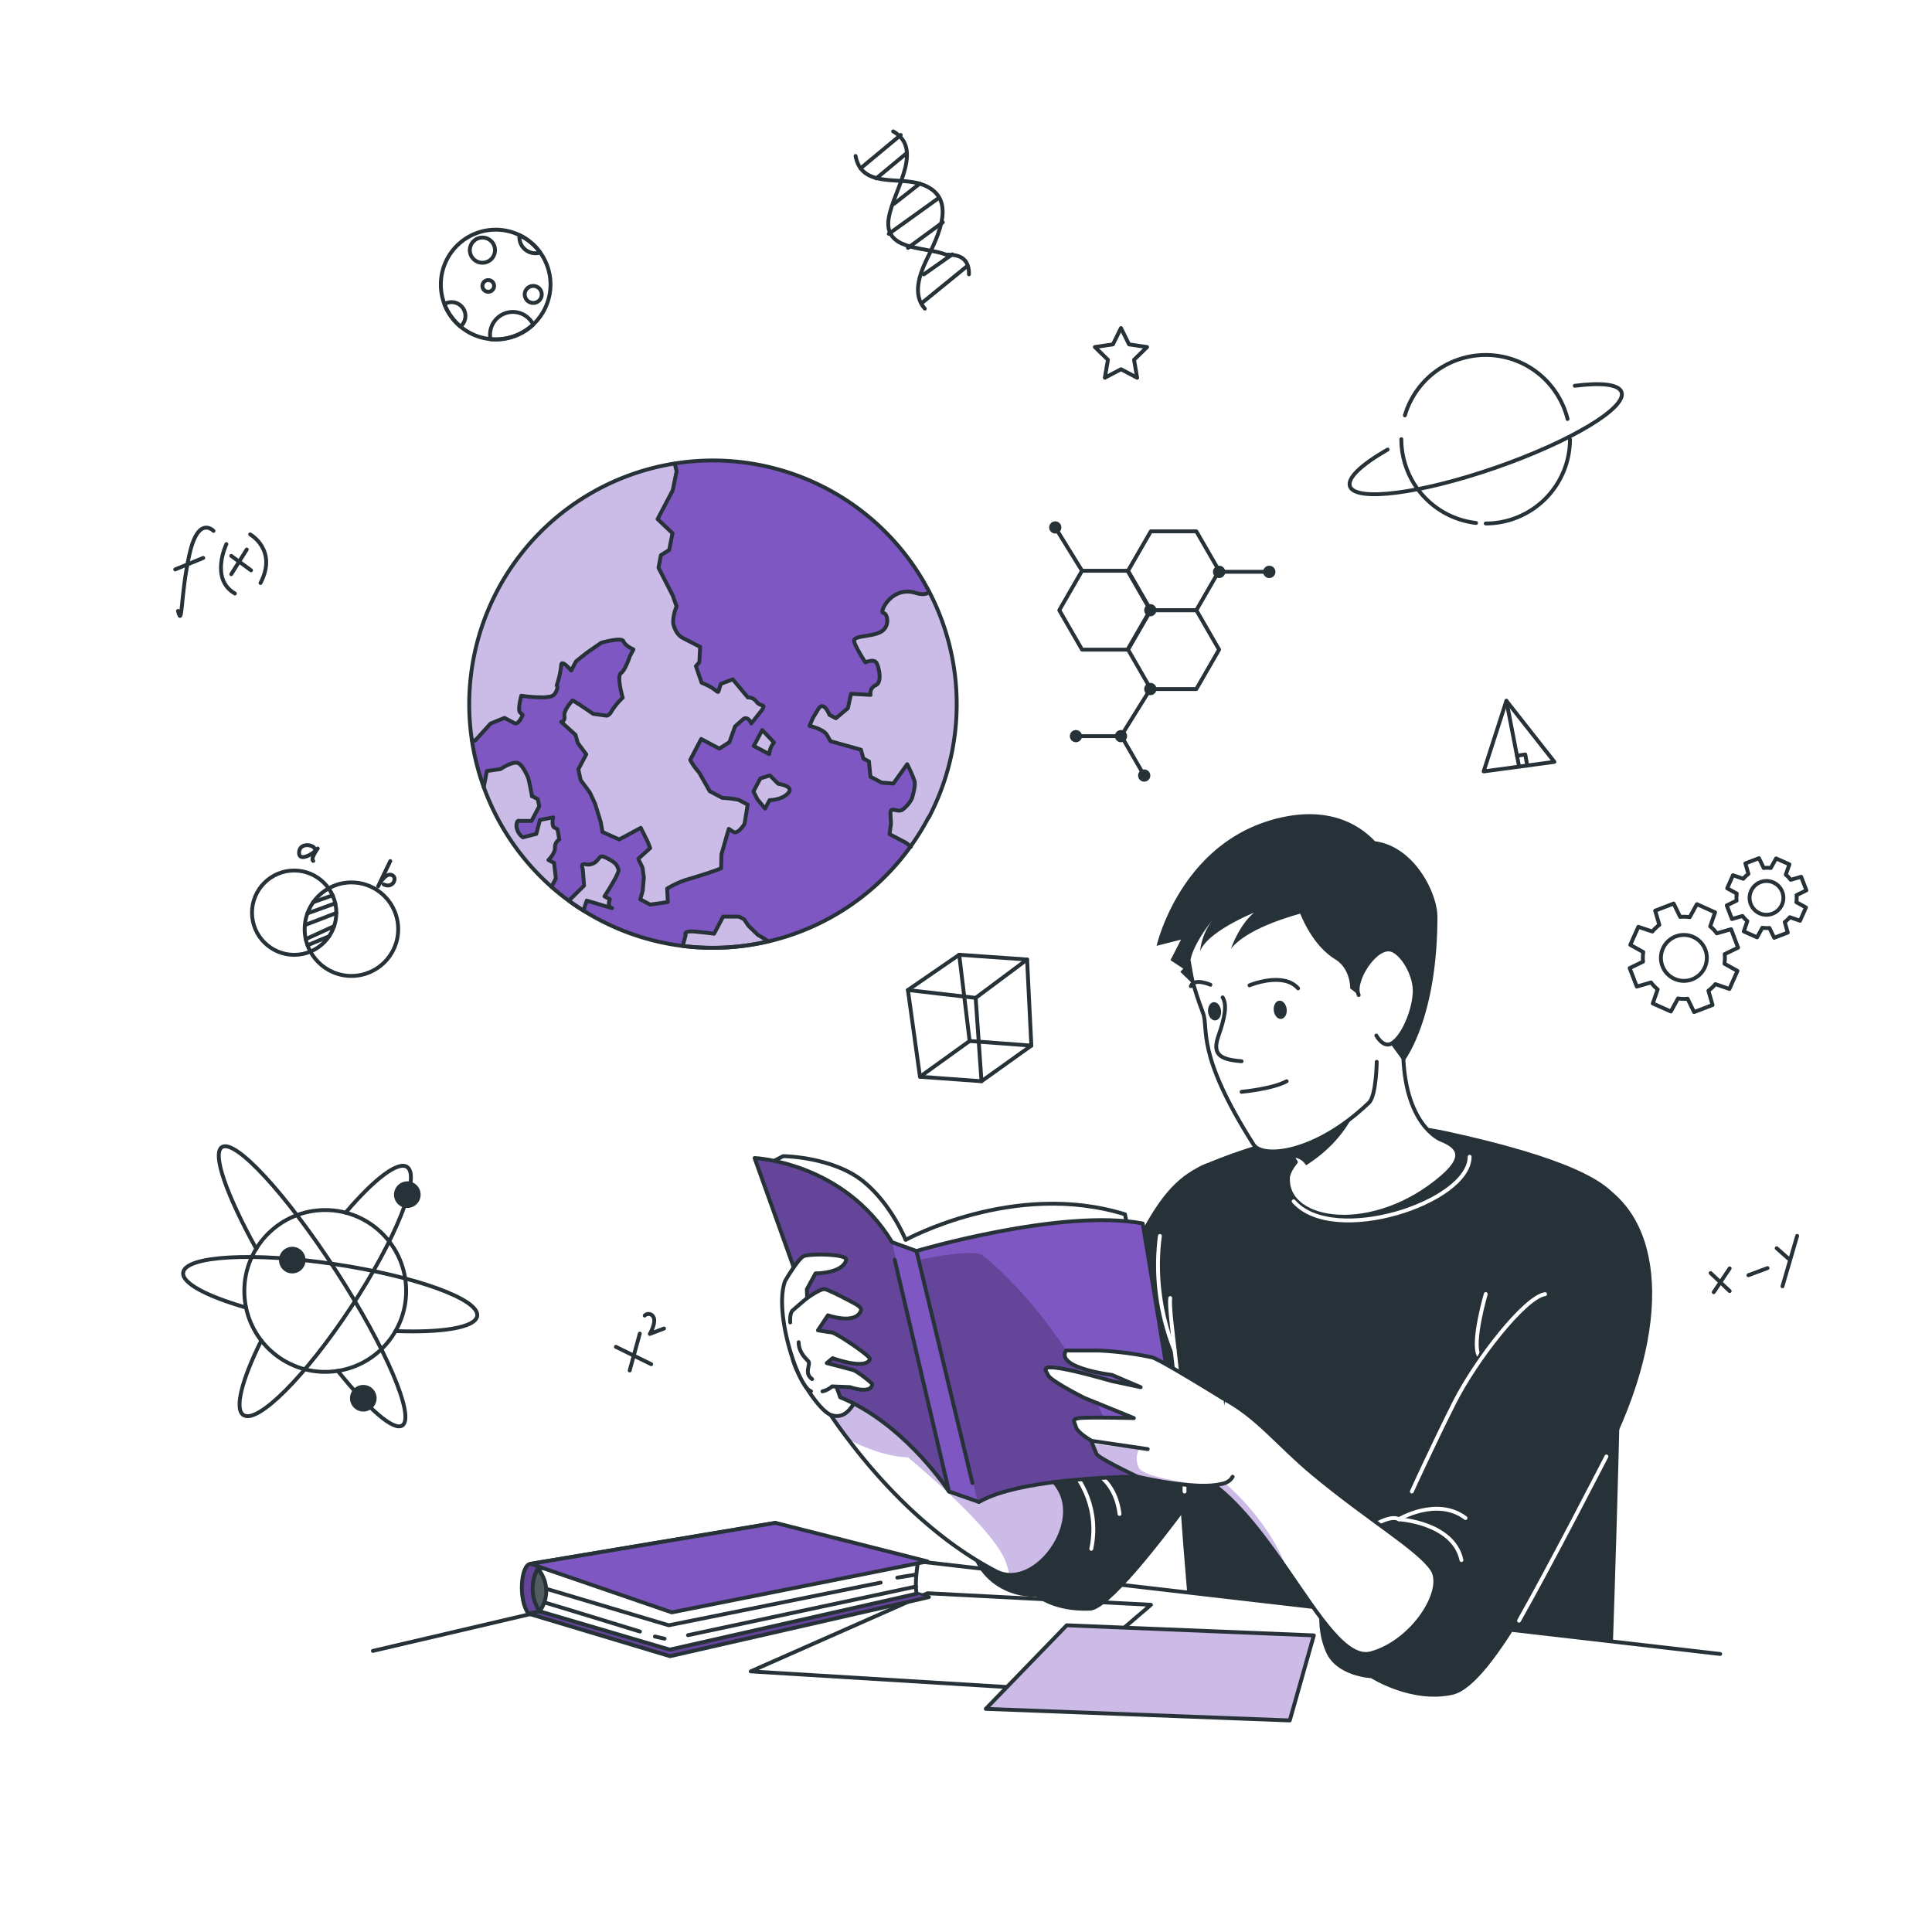 <svg class="animated" id="freepik_stories-learning" xmlns="http://www.w3.org/2000/svg" xmlns:xlink="http://www.w3.org/1999/xlink" viewBox="0 0 500 500" version="1.1" xmlns:svgjs="http://svgjs.com/svgjs"><style>svg#freepik_stories-learning:not(.animated) .animable {opacity: 0;}svg#freepik_stories-learning.animated #freepik--Elements--inject-17 {animation: 6s Infinite  linear heartbeat;animation-delay: 0s;}svg#freepik_stories-learning.animated #freepik--Earth--inject-17 {animation: 6s Infinite  linear spin;animation-delay: 0s;}svg#freepik_stories-learning.animated #freepik--Character--inject-17 {animation: 1s 1 forwards cubic-bezier(.36,-0.01,.5,1.38) slideLeft;animation-delay: 0s;}            @keyframes heartbeat {                0% {                    transform: scale(1);                }                10% {                    transform: scale(1.1);                }                30% {                    transform: scale(1);                }                40% {                    transform: scale(1);                }                50% {                    transform: scale(1.1);                }                60% {                    transform: scale(1);                }                100% {                    transform: scale(1);                }            }                 @keyframes spin {             from {                 transform: rotate(0);               }               to {                 transform: rotate(360deg);               }         }                 @keyframes slideLeft {                0% {                    opacity: 0;                    transform: translateX(-30px);                }                100% {                    opacity: 1;                    transform: translateX(0);                }            }        </style><g id="freepik--Elements--inject-17" class="animable" style="transform-origin: 256.42px 201.572px;"><path d="M46.07,158.11c1.18,4.68.6-3.93,2.91-14.45s6.28-6.26,6.28-6.26" style="fill: none; stroke: rgb(38, 50, 56); stroke-linecap: round; stroke-linejoin: round; transform-origin: 50.665px 147.982px; --darkreader-inline-fill: none; --darkreader-inline-stroke: #434749;" id="elcq6b1so2srf" class="animable" data-darkreader-inline-fill="" data-darkreader-inline-stroke=""></path><line x1="45.35" y1="147.36" x2="52.6" y2="144.39" style="fill: none; stroke: rgb(38, 50, 56); stroke-linecap: round; stroke-linejoin: round; transform-origin: 48.975px 145.875px; --darkreader-inline-fill: none; --darkreader-inline-stroke: #434749;" id="elfk9688y4cjn" class="animable" data-darkreader-inline-fill="" data-darkreader-inline-stroke=""></line><path d="M58.59,140.82s-4.33,9,2.2,12.78" style="fill: none; stroke: rgb(38, 50, 56); stroke-linecap: round; stroke-linejoin: round; transform-origin: 58.986px 147.21px; --darkreader-inline-fill: none; --darkreader-inline-stroke: #434749;" id="elbefeevac8e" class="animable" data-darkreader-inline-fill="" data-darkreader-inline-stroke=""></path><path d="M64.74,138.3s7.16,4,2.68,12.58" style="fill: none; stroke: rgb(38, 50, 56); stroke-linecap: round; stroke-linejoin: round; transform-origin: 66.817px 144.59px; --darkreader-inline-fill: none; --darkreader-inline-stroke: #434749;" id="eln180mcan9t" class="animable" data-darkreader-inline-fill="" data-darkreader-inline-stroke=""></path><line x1="59.84" y1="143.86" x2="64.97" y2="147.6" style="fill: none; stroke: rgb(38, 50, 56); stroke-linecap: round; stroke-linejoin: round; transform-origin: 62.405px 145.73px; --darkreader-inline-fill: none; --darkreader-inline-stroke: #434749;" id="el7hjtrkwon72" class="animable" data-darkreader-inline-fill="" data-darkreader-inline-stroke=""></line><line x1="63.86" y1="142.21" x2="59.85" y2="148.6" style="fill: none; stroke: rgb(38, 50, 56); stroke-linecap: round; stroke-linejoin: round; transform-origin: 61.855px 145.405px; --darkreader-inline-fill: none; --darkreader-inline-stroke: #434749;" id="el8w9kh2jkz5b" class="animable" data-darkreader-inline-fill="" data-darkreader-inline-stroke=""></line><g id="el5u5wfi5q3lh"><circle cx="76.13" cy="236.2" r="10.91" style="fill: none; stroke: rgb(38, 50, 56); stroke-linecap: round; stroke-linejoin: round; transform-origin: 76.13px 236.2px; transform: rotate(-80.68deg); --darkreader-inline-fill: none; --darkreader-inline-stroke: #434749;" class="animable" data-darkreader-inline-fill="" data-darkreader-inline-stroke="" id="elaqb1cp3dued"></circle></g><g id="elnbo9ijsgwvr"><circle cx="90.95" cy="240.47" r="12.1" style="fill: none; stroke: rgb(38, 50, 56); stroke-linecap: round; stroke-linejoin: round; transform-origin: 90.95px 240.47px; transform: rotate(-11.59deg); --darkreader-inline-fill: none; --darkreader-inline-stroke: #434749;" class="animable" data-darkreader-inline-fill="" data-darkreader-inline-stroke="" id="ellfrfm8pqz88"></circle></g><line x1="86.07" y1="231.71" x2="81.05" y2="233.5" style="fill: none; stroke: rgb(38, 50, 56); stroke-linecap: round; stroke-linejoin: round; transform-origin: 83.56px 232.605px; --darkreader-inline-fill: none; --darkreader-inline-stroke: #434749;" id="elg51n4o7mnto" class="animable" data-darkreader-inline-fill="" data-darkreader-inline-stroke=""></line><line x1="86.77" y1="233.78" x2="79.55" y2="236.39" style="fill: none; stroke: rgb(38, 50, 56); stroke-linecap: round; stroke-linejoin: round; transform-origin: 83.16px 235.085px; --darkreader-inline-fill: none; --darkreader-inline-stroke: #434749;" id="ely0sfc8w45e" class="animable" data-darkreader-inline-fill="" data-darkreader-inline-stroke=""></line><line x1="87.04" y1="236.28" x2="78.98" y2="239.38" style="fill: none; stroke: rgb(38, 50, 56); stroke-linecap: round; stroke-linejoin: round; transform-origin: 83.01px 237.83px; --darkreader-inline-fill: none; --darkreader-inline-stroke: #434749;" id="elvpqqe7h3jkf" class="animable" data-darkreader-inline-fill="" data-darkreader-inline-stroke=""></line><line x1="86.47" y1="239.69" x2="79.12" y2="243.05" style="fill: none; stroke: rgb(38, 50, 56); stroke-linecap: round; stroke-linejoin: round; transform-origin: 82.795px 241.37px; --darkreader-inline-fill: none; --darkreader-inline-stroke: #434749;" id="eldryf1i6r7wv" class="animable" data-darkreader-inline-fill="" data-darkreader-inline-stroke=""></line><line x1="85.17" y1="242.31" x2="79.59" y2="244.63" style="fill: none; stroke: rgb(38, 50, 56); stroke-linecap: round; stroke-linejoin: round; transform-origin: 82.38px 243.47px; --darkreader-inline-fill: none; --darkreader-inline-stroke: #434749;" id="elchjuw3mej1" class="animable" data-darkreader-inline-fill="" data-darkreader-inline-stroke=""></line><path d="M81.4,219.59c-.31-1-3.85-1.62-4,1s3.73.44,4.83-1c0,0-2,2.69-1.16,3.22" style="fill: none; stroke: rgb(38, 50, 56); stroke-linecap: round; stroke-linejoin: round; transform-origin: 79.813px 220.769px; --darkreader-inline-fill: none; --darkreader-inline-stroke: #434749;" id="el2cemm0oc3sb" class="animable" data-darkreader-inline-fill="" data-darkreader-inline-stroke=""></path><path d="M101,222.85l-3.14,6.53s1.57-3.27,3.25-3c2.07.37.69,3.76-1.81,2.51" style="fill: none; stroke: rgb(38, 50, 56); stroke-linecap: round; stroke-linejoin: round; transform-origin: 99.988px 226.115px; --darkreader-inline-fill: none; --darkreader-inline-stroke: #434749;" id="elhwa97nir81b" class="animable" data-darkreader-inline-fill="" data-darkreader-inline-stroke=""></path><line x1="442.71" y1="329.47" x2="447.64" y2="334.13" style="fill: none; stroke: rgb(38, 50, 56); stroke-linecap: round; stroke-linejoin: round; transform-origin: 445.175px 331.8px; --darkreader-inline-fill: none; --darkreader-inline-stroke: #434749;" id="elepdsf4ee6nh" class="animable" data-darkreader-inline-fill="" data-darkreader-inline-stroke=""></line><line x1="447.64" y1="328.25" x2="443.51" y2="334.42" style="fill: none; stroke: rgb(38, 50, 56); stroke-linecap: round; stroke-linejoin: round; transform-origin: 445.575px 331.335px; --darkreader-inline-fill: none; --darkreader-inline-stroke: #434749;" id="el9f1fg7ujwy" class="animable" data-darkreader-inline-fill="" data-darkreader-inline-stroke=""></line><line x1="452.49" y1="330.02" x2="457.43" y2="328.18" style="fill: none; stroke: rgb(38, 50, 56); stroke-linecap: round; stroke-linejoin: round; transform-origin: 454.96px 329.1px; --darkreader-inline-fill: none; --darkreader-inline-stroke: #434749;" id="elwgrrzikz5s" class="animable" data-darkreader-inline-fill="" data-darkreader-inline-stroke=""></line><line x1="459.8" y1="323.04" x2="462.8" y2="325.69" style="fill: none; stroke: rgb(38, 50, 56); stroke-linecap: round; stroke-linejoin: round; transform-origin: 461.3px 324.365px; --darkreader-inline-fill: none; --darkreader-inline-stroke: #434749;" id="elpz5mkeo9r3" class="animable" data-darkreader-inline-fill="" data-darkreader-inline-stroke=""></line><line x1="465.1" y1="319.85" x2="461.3" y2="332.89" style="fill: none; stroke: rgb(38, 50, 56); stroke-linecap: round; stroke-linejoin: round; transform-origin: 463.2px 326.37px; --darkreader-inline-fill: none; --darkreader-inline-stroke: #434749;" id="elh5aejfi982" class="animable" data-darkreader-inline-fill="" data-darkreader-inline-stroke=""></line><polygon points="234.97 256.22 248.24 247.09 265.81 248.32 266.91 270.6 254.01 279.82 238.09 278.66 234.97 256.22" style="fill: none; stroke: rgb(38, 50, 56); stroke-linecap: round; stroke-linejoin: round; transform-origin: 250.94px 263.455px; --darkreader-inline-fill: none; --darkreader-inline-stroke: #434749;" id="elgt1x9qz58gt" class="animable" data-darkreader-inline-fill="" data-darkreader-inline-stroke=""></polygon><polyline points="238.09 278.66 250.94 269.41 266.91 270.6" style="fill: none; stroke: rgb(38, 50, 56); stroke-linecap: round; stroke-linejoin: round; transform-origin: 252.5px 274.035px; --darkreader-inline-fill: none; --darkreader-inline-stroke: #434749;" id="eljr7emz4yska" class="animable" data-darkreader-inline-fill="" data-darkreader-inline-stroke=""></polyline><line x1="250.94" y1="269.41" x2="248.24" y2="247.09" style="fill: none; stroke: rgb(38, 50, 56); stroke-linecap: round; stroke-linejoin: round; transform-origin: 249.59px 258.25px; --darkreader-inline-fill: none; --darkreader-inline-stroke: #434749;" id="elmlrmz8elf5" class="animable" data-darkreader-inline-fill="" data-darkreader-inline-stroke=""></line><polyline points="234.97 256.22 252.5 258.25 265.81 248.32" style="fill: none; stroke: rgb(38, 50, 56); stroke-linecap: round; stroke-linejoin: round; transform-origin: 250.39px 253.285px; --darkreader-inline-fill: none; --darkreader-inline-stroke: #434749;" id="el4vderan3voo" class="animable" data-darkreader-inline-fill="" data-darkreader-inline-stroke=""></polyline><line x1="252.5" y1="258.25" x2="254.01" y2="279.82" style="fill: none; stroke: rgb(38, 50, 56); stroke-linecap: round; stroke-linejoin: round; transform-origin: 253.255px 269.035px; --darkreader-inline-fill: none; --darkreader-inline-stroke: #434749;" id="elvgnsikey6pq" class="animable" data-darkreader-inline-fill="" data-darkreader-inline-stroke=""></line><polygon points="389.85 181.37 383.97 199.64 402.27 197.17 389.85 181.37" style="fill: none; stroke: rgb(38, 50, 56); stroke-linecap: round; stroke-linejoin: round; transform-origin: 393.12px 190.505px; --darkreader-inline-fill: none; --darkreader-inline-stroke: #434749;" id="el6sqfhtwlnuv" class="animable" data-darkreader-inline-fill="" data-darkreader-inline-stroke=""></polygon><line x1="389.85" y1="181.37" x2="393.12" y2="198.3" style="fill: none; stroke: rgb(38, 50, 56); stroke-linecap: round; stroke-linejoin: round; transform-origin: 391.485px 189.835px; --darkreader-inline-fill: none; --darkreader-inline-stroke: #434749;" id="eltpks2u4igg" class="animable" data-darkreader-inline-fill="" data-darkreader-inline-stroke=""></line><polyline points="392.6 195.59 394.74 195.25 395.24 198.12" style="fill: none; stroke: rgb(38, 50, 56); stroke-linecap: round; stroke-linejoin: round; transform-origin: 393.92px 196.685px; --darkreader-inline-fill: none; --darkreader-inline-stroke: #434749;" id="elrcehyecyfs" class="animable" data-darkreader-inline-fill="" data-darkreader-inline-stroke=""></polyline><line x1="159.39" y1="348.56" x2="168.53" y2="353.05" style="fill: none; stroke: rgb(38, 50, 56); stroke-linecap: round; stroke-linejoin: round; transform-origin: 163.96px 350.805px; --darkreader-inline-fill: none; --darkreader-inline-stroke: #434749;" id="elu1pvqdsnnfr" class="animable" data-darkreader-inline-fill="" data-darkreader-inline-stroke=""></line><line x1="165.58" y1="345.13" x2="162.96" y2="354.68" style="fill: none; stroke: rgb(38, 50, 56); stroke-linecap: round; stroke-linejoin: round; transform-origin: 164.27px 349.905px; --darkreader-inline-fill: none; --darkreader-inline-stroke: #434749;" id="elmm6nuz5cwos" class="animable" data-darkreader-inline-fill="" data-darkreader-inline-stroke=""></line><path d="M166.85,340.47a1.38,1.38,0,0,1,2.2.29c.92,1.44-.88,4.46-.88,4.46l3.67-1.4" style="fill: none; stroke: rgb(38, 50, 56); stroke-linecap: round; stroke-linejoin: round; transform-origin: 169.345px 342.634px; --darkreader-inline-fill: none; --darkreader-inline-stroke: #434749;" id="elgnwbw1xhnvn" class="animable" data-darkreader-inline-fill="" data-darkreader-inline-stroke=""></path><path d="M231.15,34c8.73,4.91-1.27,16.91-1.27,23.91s10,6,15,8c2,0,6,0,5.89,5.08" style="fill: none; stroke: rgb(38, 50, 56); stroke-linecap: round; stroke-linejoin: round; transform-origin: 240.326px 52.495px; --darkreader-inline-fill: none; --darkreader-inline-stroke: #434749;" id="elc7xjreify" class="animable" data-darkreader-inline-fill="" data-darkreader-inline-stroke=""></path><path d="M221.42,40.37c1.52,8.27,11,5.34,16.82,7.23,10,3.25,4.45,13.57,1.47,19.81-1.79,3.72-3.57,8.94-.37,12.47" style="fill: none; stroke: rgb(38, 50, 56); stroke-linecap: round; stroke-linejoin: round; transform-origin: 232.688px 60.125px; --darkreader-inline-fill: none; --darkreader-inline-stroke: #434749;" id="el6k2v3fiby4v" class="animable" data-darkreader-inline-fill="" data-darkreader-inline-stroke=""></path><line x1="222.7" y1="43.58" x2="233.11" y2="34.93" style="fill: none; stroke: rgb(38, 50, 56); stroke-linecap: round; stroke-linejoin: round; transform-origin: 227.905px 39.255px; --darkreader-inline-fill: none; --darkreader-inline-stroke: #434749;" id="elqznk1ts6x3c" class="animable" data-darkreader-inline-fill="" data-darkreader-inline-stroke=""></line><line x1="226.78" y1="46.16" x2="234.62" y2="39.66" style="fill: none; stroke: rgb(38, 50, 56); stroke-linecap: round; stroke-linejoin: round; transform-origin: 230.7px 42.91px; --darkreader-inline-fill: none; --darkreader-inline-stroke: #434749;" id="elxlyebp65mw" class="animable" data-darkreader-inline-fill="" data-darkreader-inline-stroke=""></line><line x1="231.39" y1="52.74" x2="238.01" y2="47.54" style="fill: none; stroke: rgb(38, 50, 56); stroke-linecap: round; stroke-linejoin: round; transform-origin: 234.7px 50.14px; --darkreader-inline-fill: none; --darkreader-inline-stroke: #434749;" id="el1l9szkv34j3i" class="animable" data-darkreader-inline-fill="" data-darkreader-inline-stroke=""></line><line x1="230.02" y1="60.52" x2="242.96" y2="51.22" style="fill: none; stroke: rgb(38, 50, 56); stroke-linecap: round; stroke-linejoin: round; transform-origin: 236.49px 55.87px; --darkreader-inline-fill: none; --darkreader-inline-stroke: #434749;" id="elir5ed0rjt7h" class="animable" data-darkreader-inline-fill="" data-darkreader-inline-stroke=""></line><line x1="234.98" y1="64.15" x2="244" y2="57.53" style="fill: none; stroke: rgb(38, 50, 56); stroke-linecap: round; stroke-linejoin: round; transform-origin: 239.49px 60.84px; --darkreader-inline-fill: none; --darkreader-inline-stroke: #434749;" id="elbbg2jsj1wti" class="animable" data-darkreader-inline-fill="" data-darkreader-inline-stroke=""></line><line x1="238.82" y1="78.22" x2="250.09" y2="69.04" style="fill: none; stroke: rgb(38, 50, 56); stroke-linecap: round; stroke-linejoin: round; transform-origin: 244.455px 73.63px; --darkreader-inline-fill: none; --darkreader-inline-stroke: #434749;" id="elhaomqdeo1im" class="animable" data-darkreader-inline-fill="" data-darkreader-inline-stroke=""></line><line x1="239.1" y1="71" x2="246.45" y2="65.83" style="fill: none; stroke: rgb(38, 50, 56); stroke-linecap: round; stroke-linejoin: round; transform-origin: 242.775px 68.415px; --darkreader-inline-fill: none; --darkreader-inline-stroke: #434749;" id="elhzmn4h63geg" class="animable" data-darkreader-inline-fill="" data-darkreader-inline-stroke=""></line><g id="eluo4gwjfk018"><circle cx="84.17" cy="334.1" r="20.94" style="fill: none; stroke: rgb(38, 50, 56); stroke-linecap: round; stroke-linejoin: round; transform-origin: 84.17px 334.1px; transform: rotate(-21.8deg); --darkreader-inline-fill: none; --darkreader-inline-stroke: #434749;" class="animable" data-darkreader-inline-fill="" data-darkreader-inline-stroke="" id="el9hf7l2eytmc"></circle></g><path d="M89.44,313.84c7.3-8.57,13.51-13.42,15.9-11.84,3.64,2.39-2.89,18.71-14.58,36.44S66.64,368.61,63,366.21c-2.4-1.57-.38-9.19,4.62-19.28" style="fill: none; stroke: rgb(38, 50, 56); stroke-linecap: round; stroke-linejoin: round; transform-origin: 84.17px 334.105px; --darkreader-inline-fill: none; --darkreader-inline-stroke: #434749;" id="elhawhhkutgnu" class="animable" data-darkreader-inline-fill="" data-darkreader-inline-stroke=""></path><path d="M63.68,338.4c-10.18-2.93-16.68-6.35-16.27-9.08C48,325,65.59,324,86.6,327.15s37.53,9.12,36.9,13.42c-.45,3-9,4.37-21.15,3.91" style="fill: none; stroke: rgb(38, 50, 56); stroke-linecap: round; stroke-linejoin: round; transform-origin: 85.455px 334.938px; --darkreader-inline-fill: none; --darkreader-inline-stroke: #434749;" id="ely3viooudht" class="animable" data-darkreader-inline-fill="" data-darkreader-inline-stroke=""></path><path d="M66.35,323.23c-7.68-13.86-11.52-24.67-8.92-26.36,3.42-2.21,16.64,12.13,29.53,32s20.56,37.83,17.15,40.05c-2.26,1.46-8.81-4.32-16.72-14.16" style="fill: none; stroke: rgb(38, 50, 56); stroke-linecap: round; stroke-linejoin: round; transform-origin: 80.77px 332.895px; --darkreader-inline-fill: none; --darkreader-inline-stroke: #434749;" id="elxk2n5lwn6kc" class="animable" data-darkreader-inline-fill="" data-darkreader-inline-stroke=""></path><path d="M108.29,311.06a3.44,3.44,0,1,1-1-4.77A3.44,3.44,0,0,1,108.29,311.06Z" style="fill: rgb(38, 50, 56); transform-origin: 105.414px 309.173px; --darkreader-inline-fill: #434749;" id="elk8rcd3rqekm" class="animable" data-darkreader-inline-fill=""></path><path d="M96.9,363.75a3.44,3.44,0,1,1-1-4.77A3.44,3.44,0,0,1,96.9,363.75Z" style="fill: rgb(38, 50, 56); transform-origin: 94.024px 361.863px; --darkreader-inline-fill: #434749;" id="elvvgfrtu6cka" class="animable" data-darkreader-inline-fill=""></path><path d="M78.52,328a3.44,3.44,0,1,1-1-4.77A3.45,3.45,0,0,1,78.52,328Z" style="fill: rgb(38, 50, 56); transform-origin: 75.642px 326.113px; --darkreader-inline-fill: #434749;" id="eli9hb1jsn19" class="animable" data-darkreader-inline-fill=""></path><polygon points="297.83 178.32 309.61 178.32 315.5 168.12 309.61 157.92 297.83 157.92 291.94 168.12 297.83 178.32" style="fill: none; stroke: rgb(38, 50, 56); stroke-linecap: round; stroke-linejoin: round; transform-origin: 303.72px 168.12px; --darkreader-inline-fill: none; --darkreader-inline-stroke: #434749;" id="elcuva15ycgf8" class="animable" data-darkreader-inline-fill="" data-darkreader-inline-stroke=""></polygon><polyline points="296.12 200.71 290.23 190.51 278.45 190.51" style="fill: none; stroke: rgb(38, 50, 56); stroke-linecap: round; stroke-linejoin: round; transform-origin: 287.285px 195.61px; --darkreader-inline-fill: none; --darkreader-inline-stroke: #434749;" id="eljeusllesxh" class="animable" data-darkreader-inline-fill="" data-darkreader-inline-stroke=""></polyline><polygon points="280.03 168.12 291.81 168.12 297.7 157.92 291.81 147.71 280.03 147.71 274.14 157.92 280.03 168.12" style="fill: none; stroke: rgb(38, 50, 56); stroke-linecap: round; stroke-linejoin: round; transform-origin: 285.92px 157.915px; --darkreader-inline-fill: none; --darkreader-inline-stroke: #434749;" id="el0e1e33hfd447" class="animable" data-darkreader-inline-fill="" data-darkreader-inline-stroke=""></polygon><polygon points="297.83 157.92 309.61 157.92 315.5 147.71 309.61 137.51 297.83 137.51 291.94 147.71 297.83 157.92" style="fill: none; stroke: rgb(38, 50, 56); stroke-linecap: round; stroke-linejoin: round; transform-origin: 303.72px 147.715px; --darkreader-inline-fill: none; --darkreader-inline-stroke: #434749;" id="elmv4tmq9n09h" class="animable" data-darkreader-inline-fill="" data-darkreader-inline-stroke=""></polygon><circle cx="297.7" cy="157.92" r="1.58" style="fill: rgb(38, 50, 56); transform-origin: 297.7px 157.92px; --darkreader-inline-fill: #434749;" id="el0ygmwk3c6pub" class="animable" data-darkreader-inline-fill=""></circle><circle cx="273.1" cy="136.5" r="1.58" style="fill: rgb(38, 50, 56); transform-origin: 273.1px 136.5px; --darkreader-inline-fill: #434749;" id="el9snfnmtaqv" class="animable" data-darkreader-inline-fill=""></circle><path d="M294.54,200.71a1.58,1.58,0,1,1,1.58,1.58A1.58,1.58,0,0,1,294.54,200.71Z" style="fill: rgb(38, 50, 56); transform-origin: 296.12px 200.71px; --darkreader-inline-fill: #434749;" id="elhtur2bvtutc" class="animable" data-darkreader-inline-fill=""></path><circle cx="278.45" cy="190.51" r="1.58" style="fill: rgb(38, 50, 56); transform-origin: 278.45px 190.51px; --darkreader-inline-fill: #434749;" id="ellmhcuu24hb" class="animable" data-darkreader-inline-fill=""></circle><path d="M326.9,148a1.59,1.59,0,1,1,1.58,1.59A1.58,1.58,0,0,1,326.9,148Z" style="fill: rgb(38, 50, 56); transform-origin: 328.49px 148px; --darkreader-inline-fill: #434749;" id="el0u7m4zbovaf" class="animable" data-darkreader-inline-fill=""></path><circle cx="290.11" cy="190.51" r="1.58" style="fill: rgb(38, 50, 56); transform-origin: 290.11px 190.51px; --darkreader-inline-fill: #434749;" id="elasuykk06gjq" class="animable" data-darkreader-inline-fill=""></circle><path d="M313.92,148a1.59,1.59,0,1,1,1.59,1.59A1.59,1.59,0,0,1,313.92,148Z" style="fill: rgb(38, 50, 56); transform-origin: 315.51px 148px; --darkreader-inline-fill: #434749;" id="el7ev6dtch4pt" class="animable" data-darkreader-inline-fill=""></path><path d="M296.12,178.33a1.59,1.59,0,1,1,1.58,1.58A1.59,1.59,0,0,1,296.12,178.33Z" style="fill: rgb(38, 50, 56); transform-origin: 297.71px 178.32px; --darkreader-inline-fill: #434749;" id="elm183ghqbg2b" class="animable" data-darkreader-inline-fill=""></path><line x1="315.51" y1="147.98" x2="328.48" y2="147.98" style="fill: none; stroke: rgb(38, 50, 56); stroke-linecap: round; stroke-linejoin: round; transform-origin: 321.995px 147.98px; --darkreader-inline-fill: none; --darkreader-inline-stroke: #434749;" id="el4q1anjh3kfx" class="animable" data-darkreader-inline-fill="" data-darkreader-inline-stroke=""></line><line x1="297.7" y1="178.33" x2="290.11" y2="190.51" style="fill: none; stroke: rgb(38, 50, 56); stroke-linecap: round; stroke-linejoin: round; transform-origin: 293.905px 184.42px; --darkreader-inline-fill: none; --darkreader-inline-stroke: #434749;" id="elvcmr14mulzm" class="animable" data-darkreader-inline-fill="" data-darkreader-inline-stroke=""></line><line x1="280.03" y1="147.71" x2="273.1" y2="136.5" style="fill: none; stroke: rgb(38, 50, 56); stroke-linecap: round; stroke-linejoin: round; transform-origin: 276.565px 142.105px; --darkreader-inline-fill: none; --darkreader-inline-stroke: #434749;" id="elc3vzhdyz5n" class="animable" data-darkreader-inline-fill="" data-darkreader-inline-stroke=""></line><path d="M363.58,107.5a21.82,21.82,0,0,1,42.1.93" style="fill: none; stroke: rgb(38, 50, 56); stroke-linecap: round; stroke-linejoin: round; transform-origin: 384.63px 100.15px; --darkreader-inline-fill: none; --darkreader-inline-stroke: #434749;" id="elat0bku0s3j5" class="animable" data-darkreader-inline-fill="" data-darkreader-inline-stroke=""></path><path d="M382,135.34a21.81,21.81,0,0,1-19.33-21.67" style="fill: none; stroke: rgb(38, 50, 56); stroke-linecap: round; stroke-linejoin: round; transform-origin: 372.335px 124.505px; --darkreader-inline-fill: none; --darkreader-inline-stroke: #434749;" id="elgqe880omnx" class="animable" data-darkreader-inline-fill="" data-darkreader-inline-stroke=""></path><path d="M406.31,113.67a21.81,21.81,0,0,1-21.8,21.81" style="fill: none; stroke: rgb(38, 50, 56); stroke-linecap: round; stroke-linejoin: round; transform-origin: 395.41px 124.575px; --darkreader-inline-fill: none; --darkreader-inline-stroke: #434749;" id="el9jyyvyqdjgd" class="animable" data-darkreader-inline-fill="" data-darkreader-inline-stroke=""></path><path d="M407.55,99.84c6.82-.87,11.39-.4,12.1,1.64,1.41,4.06-13.18,12.81-32.59,19.55s-36.28,8.9-37.7,4.83c-.75-2.17,3.07-5.68,9.75-9.51" style="fill: none; stroke: rgb(38, 50, 56); stroke-linecap: round; stroke-linejoin: round; transform-origin: 384.505px 113.67px; --darkreader-inline-fill: none; --darkreader-inline-stroke: #434749;" id="elochli9p4ybl" class="animable" data-darkreader-inline-fill="" data-darkreader-inline-stroke=""></path><polygon points="290.11 84.9 292.2 89.13 296.87 89.81 293.49 93.11 294.29 97.76 290.11 95.56 285.93 97.76 286.73 93.11 283.35 89.81 288.02 89.13 290.11 84.9" style="fill: none; stroke: rgb(38, 50, 56); stroke-linecap: round; stroke-linejoin: round; transform-origin: 290.11px 91.33px; --darkreader-inline-fill: none; --darkreader-inline-stroke: #434749;" id="el4mswzcqmqfn" class="animable" data-darkreader-inline-fill="" data-darkreader-inline-stroke=""></polygon><path d="M142.47,73.63a14.2,14.2,0,0,1-14.18,14.19q-.69,0-1.35-.06a14.19,14.19,0,1,1,15.53-14.13Z" style="fill: none; stroke: rgb(38, 50, 56); stroke-linecap: round; stroke-linejoin: round; transform-origin: 128.28px 73.632px; --darkreader-inline-fill: none; --darkreader-inline-stroke: #434749;" id="elc9dljmwzsle" class="animable" data-darkreader-inline-fill="" data-darkreader-inline-stroke=""></path><path d="M140.2,76.19A2.2,2.2,0,1,1,138,74,2.2,2.2,0,0,1,140.2,76.19Z" style="fill: none; stroke: rgb(38, 50, 56); stroke-linecap: round; stroke-linejoin: round; transform-origin: 138px 76.2px; --darkreader-inline-fill: none; --darkreader-inline-stroke: #434749;" id="el1qtl4i6ggd1" class="animable" data-darkreader-inline-fill="" data-darkreader-inline-stroke=""></path><path d="M120.45,81.77a3.54,3.54,0,0,1-1.28,2.73A14.06,14.06,0,0,1,115,78.71a3.45,3.45,0,0,1,1.83-.51A3.57,3.57,0,0,1,120.45,81.77Z" style="fill: none; stroke: rgb(38, 50, 56); stroke-linecap: round; stroke-linejoin: round; transform-origin: 117.725px 81.35px; --darkreader-inline-fill: none; --darkreader-inline-stroke: #434749;" id="elatlfwgax9p" class="animable" data-darkreader-inline-fill="" data-darkreader-inline-stroke=""></path><path d="M138,84a14.09,14.09,0,0,1-9.71,3.86q-.69,0-1.35-.06a5.66,5.66,0,0,1-.12-1.17A5.9,5.9,0,0,1,138,84Z" style="fill: none; stroke: rgb(38, 50, 56); stroke-linecap: round; stroke-linejoin: round; transform-origin: 132.41px 84.296px; --darkreader-inline-fill: none; --darkreader-inline-stroke: #434749;" id="elsqo3prwyqh" class="animable" data-darkreader-inline-fill="" data-darkreader-inline-stroke=""></path><circle cx="124.85" cy="64.74" r="3.26" style="fill: none; stroke: rgb(38, 50, 56); stroke-linecap: round; stroke-linejoin: round; transform-origin: 124.85px 64.74px; --darkreader-inline-fill: none; --darkreader-inline-stroke: #434749;" id="elf3dm97blcng" class="animable" data-darkreader-inline-fill="" data-darkreader-inline-stroke=""></circle><path d="M127.87,74a1.51,1.51,0,1,1-1.51-1.51A1.51,1.51,0,0,1,127.87,74Z" style="fill: none; stroke: rgb(38, 50, 56); stroke-linecap: round; stroke-linejoin: round; transform-origin: 126.36px 74px; --darkreader-inline-fill: none; --darkreader-inline-stroke: #434749;" id="elns0c9in0gzp" class="animable" data-darkreader-inline-fill="" data-darkreader-inline-stroke=""></path><path d="M139.8,65.35a3.82,3.82,0,0,1-1.23.19,4.15,4.15,0,0,1-4.15-4.16,4.41,4.41,0,0,1,0-.52A14.13,14.13,0,0,1,139.8,65.35Z" style="fill: none; stroke: rgb(38, 50, 56); stroke-linecap: round; stroke-linejoin: round; transform-origin: 137.106px 63.2px; --darkreader-inline-fill: none; --darkreader-inline-stroke: #434749;" id="elxkzv24b8rvs" class="animable" data-darkreader-inline-fill="" data-darkreader-inline-stroke=""></path><path d="M465.85,238.29l1.53-3.44-2.48-1.36a7.5,7.5,0,0,0,.05-1.83l2.54-1.24-1.35-3.51-2.72.78a7.48,7.48,0,0,0-1.26-1.32l.93-2.68-3.44-1.53-1.37,2.48a7.48,7.48,0,0,0-1.83,0l-1.23-2.54-3.52,1.35.79,2.71a8,8,0,0,0-1.33,1.27l-2.67-.93L447,229.89l2.48,1.37a7.48,7.48,0,0,0-.05,1.83l-2.55,1.23,1.35,3.52,2.72-.79a7.92,7.92,0,0,0,1.26,1.33l-.92,2.67,3.44,1.53,1.36-2.48a7.5,7.5,0,0,0,1.83.05l1.24,2.55,3.51-1.35-.78-2.72a7.86,7.86,0,0,0,1.32-1.26Zm-10.46-1.92a4.37,4.37,0,1,1,5.77-2.22A4.38,4.38,0,0,1,455.39,236.37Z" style="fill: none; stroke: rgb(38, 50, 56); stroke-linecap: round; stroke-linejoin: round; transform-origin: 457.185px 232.4px; --darkreader-inline-fill: none; --darkreader-inline-stroke: #434749;" id="elqrzgh9269lf" class="animable" data-darkreader-inline-fill="" data-darkreader-inline-stroke=""></path><path d="M447.57,255.94l2.08-4.67-3.36-1.86a10.31,10.31,0,0,0,.06-2.48l3.46-1.68L448,240.48l-3.69,1.07a10,10,0,0,0-1.71-1.8l1.26-3.64L439.15,234l-1.85,3.36a10.87,10.87,0,0,0-2.48-.07l-1.68-3.45-4.78,1.84,1.07,3.68a10.83,10.83,0,0,0-1.8,1.72L424,239.86l-2.08,4.67,3.36,1.86a10.31,10.31,0,0,0-.06,2.48l-3.46,1.68,1.84,4.77,3.69-1.06a10.38,10.38,0,0,0,1.71,1.8l-1.26,3.63,4.68,2.08,1.85-3.37a10.33,10.33,0,0,0,2.48.07l1.68,3.45,4.78-1.83-1.07-3.69a10.77,10.77,0,0,0,1.8-1.71Zm-14.2-2.61a5.94,5.94,0,1,1,7.84-3A5.93,5.93,0,0,1,433.37,253.33Z" style="fill: none; stroke: rgb(38, 50, 56); stroke-linecap: round; stroke-linejoin: round; transform-origin: 435.785px 247.88px; --darkreader-inline-fill: none; --darkreader-inline-stroke: #434749;" id="elsl5hgo4ljz" class="animable" data-darkreader-inline-fill="" data-darkreader-inline-stroke=""></path></g><g id="freepik--Earth--inject-17" class="animable" style="transform-origin: 184.448px 182.238px;"><path d="M240.27,211.61a64.17,64.17,0,0,1-4.63,7.48A63,63,0,0,1,155.05,238c-1.39-.73-2.75-1.51-4.05-2.33s-2.57-1.66-3.79-2.56c-1.48-1.07-2.9-2.21-4.26-3.4l0,0a1.65,1.65,0,0,1-.24-.22l0,0a63.08,63.08,0,1,1,97.61-17.83Z" style="fill: rgb(126, 87, 194); transform-origin: 184.515px 182.238px; --darkreader-inline-fill: #7848c9;" id="elxye9bbiodck" class="animable" data-darkreader-inline-fill=""></path><g style="clip-path: url(&quot;#freepik--clip-path--inject-17&quot;); transform-origin: 184.421px 182.587px;" id="elruvtqoglyw" class="animable"><g id="el90taoktqkp4"><g style="opacity: 0.6; transform-origin: 184.421px 182.587px;" class="animable" id="elg5xnrhqchip"><path d="M240.27,211.61a64.17,64.17,0,0,1-4.63,7.48l-1.22-1-2.1-1.11-2.21-1.16.37-2.67-.12-2.41c-.13-2.41,1.61-.44,3-1.17a8.09,8.09,0,0,0,2.55-3s1-3.21.67-4.5a36.41,36.41,0,0,0-1.9-4.34l-3.58,5-3-.23L225.26,201l-.37-3.95-1.46-.76-.61-2.27-7.89-2.21-.9-1.58c-.9-1.58-4.53-2.39-4.53-2.39l.89-2.06,1.4-2.3c1.41-2.3,2.87,1.52,2.87,1.52l1.67.87,3.1-2.6.82-3.73,5.05.29a2.25,2.25,0,0,1,1.32-2.5c1.68-.66.94-4.31.3-5.66s-3-.26-3-.26-2.57-3.91-2.92-5.47,4.9-1,7.15-2.57,1.48-4.69.38-4.76,2.15-7.1,8.4-5.17c1.74.54,2.84.35,3.52-.25A63,63,0,0,1,240.27,211.61Z" style="fill: rgb(255, 255, 255); transform-origin: 228.521px 186.097px; --darkreader-inline-fill: #dddbd8;" id="eljv11zjimce" class="animable" data-darkreader-inline-fill=""></path><path d="M196.54,184.56l-2.14,2.69s-.91-2.17-2.21-1l-2,1.78-1.45,4.06-2.6,1.68-1.59-.83-1.5-.8-1.63-.86-1.56,3-1.27,2.4a15.32,15.32,0,0,0,2.29,3.25l2.76,4.87L187,206.5a25.56,25.56,0,0,1,4.17.5l2.31,1.21-.82,5s-1.74,2.83-2.9,2.05l-1.17-.77-1.9,6.58-.08,3.62s-1.13.47-2.27.85-.42.18-2.81.92-2.2.71-4.14,1.26a26.13,26.13,0,0,0-4.75,2.22l.17,3.48-4.57.67-2.56-1.36.63-2.2.3-3.44-.35-2.57-1.1-2.27,3.08-2.79-.68-1.75-1.75-3.48-3.7,2-1.9,1-4.3-1.93-.47-2.61L154,208l-1.34-2.92-2.38-3.22-.6-2.77,1.34-2.54.71-1.34-2.19-2.95-.6-2.1-3.69-3.35s1.07-.07.83-1.56,2.11-4,2.11-4c1.33.7,5.32,3.48,5.32,3.48l3.49.48s.7,0,1.38-1.32a18.69,18.69,0,0,1,2.78-3.33s-1.61-5.59-.46-6.34,2.32-4.41,2.32-4.41l.92-1.75s-2.17-.95-2.58-2.1-5.76.38-5.76.38l-3.69,2.56L149,171.15l-1.26,2.39s-2.57-3.09-2.58-1.36a24.54,24.54,0,0,1-1.16,5.21s.53.28-.17,1.62-1.46,1.27-3,1.46a38.45,38.45,0,0,1-6-.41s-1,3.7-.31,4.34l.68.62s-1.07,2.69-2.13,2.13l-2.58-1.36-3.61,1.46-4,4.42-.89-.18a63.08,63.08,0,0,1,52.49-71.6c.23,1,.48,1.94.48,1.94l-1,4.94-1.28,2.44-1.1,2.09-1.55,2.94L174,137.9l-.85,4.33L171,143.58l-.62,3.25,3.69,7.21,1,2.83a9.91,9.91,0,0,0-.89,4.32s.45,2.7,2.42,3.77,4.56,2.33,4.56,2.33l-.21,4-.89,1,1.48,4.31c4.51,1.77,4.08,3.25,4.51,1.77l.44-1.47,3.07-1.11,3.91,4.67a2.71,2.71,0,0,1,2.3,1.22C196.91,183.12,198.69,181.87,196.54,184.56Z" style="fill: rgb(255, 255, 255); transform-origin: 159.425px 176.99px; --darkreader-inline-fill: #dddbd8;" id="elluzi0zl5edf" class="animable" data-darkreader-inline-fill=""></path><path d="M143.54,219.39c.11,1.42-1.69,3.2-1.69,3.2l1.47.77.45,4-1.11,2.12a62.82,62.82,0,0,1-17.45-25.62l.8-4.24,3.53-.5s3.16-2.1,4.56-1.54,2.68,4,2.68,4,1,4.64.87,4.55h0l-.06,0,.08,0,1.44.76.41,1.83-2,3.8h-3.22s-.64-.34-.7,1.33a4.06,4.06,0,0,0,1.67,2.93l3.48-.89.93-3.6,3.42-.67s-.49,2.21.31,2.63l.81.43.48,2.64A2.37,2.37,0,0,0,143.54,219.39Z" style="fill: rgb(255, 255, 255); transform-origin: 134.955px 213.483px; --darkreader-inline-fill: #dddbd8;" id="eldo7i628sul5" class="animable" data-darkreader-inline-fill=""></path><path d="M160.08,225.05c-.31-.86-.44-1.61-2.57-2.73s-2-.72-2.84.21a3.07,3.07,0,0,1-3.18,1.13c-1.4-.31-.67,1.27-.67,1.27l.34,4.27-3.95,3.9q1.83,1.35,3.79,2.56l.84-2.58L158.4,235c-1.39-.41-.57-2.31-.57-2.31l-1.4-.74S160.39,225.89,160.08,225.05Z" style="fill: rgb(255, 255, 255); transform-origin: 153.654px 228.65px; --darkreader-inline-fill: #dddbd8;" id="el5uckn01cf4u" class="animable" data-darkreader-inline-fill=""></path><path d="M201.4,202.85l-2.15-2.17-2.46.77-1,2-.75,1.44,1,2,2,2.43,1.14-2.18s3.17,0,4.83-1.83S201.4,202.85,201.4,202.85Z" style="fill: rgb(255, 255, 255); transform-origin: 199.717px 205px; --darkreader-inline-fill: #dddbd8;" id="eljm257xhe1bs" class="animable" data-darkreader-inline-fill=""></path><path d="M195.08,193.06l4,2.1.16-.94a5.43,5.43,0,0,1,1.08-2.05l-3.06-3.24Z" style="fill: rgb(255, 255, 255); transform-origin: 197.7px 192.045px; --darkreader-inline-fill: #dddbd8;" id="elg7ocvw3rbyd" class="animable" data-darkreader-inline-fill=""></path><path d="M193.72,239.61l-1.15-1.69-1.34-.7h-4.09l-2.33,4.42s-2.23-.3-5.16-.56-2.21.95-2.21.95l-.76,2.78a63.24,63.24,0,0,0,22.14-1.19A28,28,0,0,0,196.2,242Z" style="fill: rgb(255, 255, 255); transform-origin: 187.75px 241.252px; --darkreader-inline-fill: #dddbd8;" id="elzozdzagys6" class="animable" data-darkreader-inline-fill=""></path></g></g></g><path d="M240.27,211.61a64.17,64.17,0,0,1-4.63,7.48A63,63,0,0,1,155.05,238c-1.39-.73-2.75-1.51-4.05-2.33s-2.57-1.66-3.79-2.56c-1.48-1.07-2.9-2.21-4.26-3.4l0,0a1.65,1.65,0,0,1-.24-.22l0,0a63.08,63.08,0,1,1,97.61-17.83Z" style="fill: none; stroke: rgb(38, 50, 56); stroke-linecap: round; stroke-linejoin: round; transform-origin: 184.515px 182.238px; --darkreader-inline-fill: none; --darkreader-inline-stroke: #434749;" id="elf96mc23qfxv" class="animable" data-darkreader-inline-fill="" data-darkreader-inline-stroke=""></path><path d="M198.82,243.62a63.24,63.24,0,0,1-22.14,1.19l.76-2.78s-.72-1.21,2.21-.95,5.16.56,5.16.56l2.33-4.42h4.09l1.34.7,1.15,1.69L196.2,242A28,28,0,0,1,198.82,243.62Z" style="fill: none; stroke: rgb(38, 50, 56); stroke-linecap: round; stroke-linejoin: round; transform-origin: 187.75px 241.252px; --darkreader-inline-fill: none; --darkreader-inline-stroke: #434749;" id="elghe5k3iji4f" class="animable" data-darkreader-inline-fill="" data-darkreader-inline-stroke=""></path><path d="M240.49,153.2c-.68.6-1.78.79-3.52.25-6.25-1.93-9.49,5.09-8.4,5.17s1.86,3.24-.38,4.76-7.5,1-7.15,2.57,2.92,5.47,2.92,5.47,2.3-1.08,2.95.26,1.39,5-.29,5.66a2.25,2.25,0,0,0-1.32,2.5l-5.05-.29-.82,3.73-3.1,2.6-1.67-.87s-1.46-3.82-2.87-1.52l-1.4,2.3-.89,2.06s3.63.81,4.53,2.39l.9,1.58,7.89,2.21.61,2.27,1.46.76.37,3.95,2.94,1.54,3,.23,3.58-5a36.41,36.41,0,0,1,1.9,4.34c.35,1.29-.67,4.5-.67,4.5a8.09,8.09,0,0,1-2.55,3c-1.43.73-3.18-1.24-3,1.17l.12,2.41-.37,2.67,2.21,1.16,2.1,1.11,1.22,1" style="fill: none; stroke: rgb(38, 50, 56); stroke-linecap: round; stroke-linejoin: round; transform-origin: 224.995px 186.127px; --darkreader-inline-fill: none; --darkreader-inline-stroke: #434749;" id="el9ckiufjjdn" class="animable" data-darkreader-inline-fill="" data-darkreader-inline-stroke=""></path><path d="M122.07,191.49l.89.18,4-4.42,3.61-1.46,2.58,1.36c1.06.56,2.13-2.13,2.13-2.13l-.68-.62c-.69-.64.31-4.34.31-4.34a38.45,38.45,0,0,0,6,.41c1.58-.19,2.33-.13,3-1.46s.17-1.62.17-1.62a24.54,24.54,0,0,0,1.16-5.21c0-1.73,2.58,1.36,2.58,1.36l1.26-2.39,2.82-2.24,3.69-2.56s5.35-1.54,5.76-.38,2.58,2.1,2.58,2.1l-.92,1.75s-1.18,3.64-2.32,4.41.46,6.34.46,6.34a18.69,18.69,0,0,0-2.78,3.33c-.7,1.34-1.38,1.32-1.38,1.32l-3.49-.48s-4-2.78-5.32-3.48c0,0-2.35,2.51-2.11,4s-.83,1.56-.83,1.56l3.69,3.35.6,2.1,2.19,2.95-.71,1.34-1.34,2.54.6,2.77,2.38,3.22L154,208l1.46,4.71.47,2.61,4.3,1.93,1.9-1,3.7-2,1.75,3.48.68,1.75-3.08,2.79,1.1,2.27.35,2.57-.3,3.44-.63,2.2,2.56,1.36,4.57-.66-.17-3.49a26.13,26.13,0,0,1,4.75-2.22c1.94-.55,1.75-.52,4.14-1.26s1.66-.54,2.81-.92,2.27-.85,2.27-.85l.08-3.62,1.9-6.58,1.17.77c1.16.78,2.9-2.05,2.9-2.05l.82-5L191.14,207a25.56,25.56,0,0,0-4.17-.5l-3.29-1.73-2.76-4.87a15.32,15.32,0,0,1-2.29-3.25l1.27-2.4,1.56-3,1.63.86,1.5.8,1.59.83,2.6-1.68,1.45-4.06,2-1.78c1.3-1.18,2.21,1,2.21,1l2.14-2.69c2.15-2.69.37-1.44-.73-2.82a2.71,2.71,0,0,0-2.3-1.22l-3.91-4.67L186.53,177l-.44,1.47c-.43,1.48,0,0-4.51-1.77l-1.48-4.31.89-1,.21-4s-2.59-1.27-4.56-2.33-2.42-3.77-2.42-3.77a9.91,9.91,0,0,1,.89-4.32l-1-2.83-3.69-7.21.62-3.25,2.15-1.35.85-4.33-3.86-3.66,1.55-2.94,1.1-2.09,1.28-2.44,1-4.94s-.25-.92-.48-1.94" style="fill: none; stroke: rgb(38, 50, 56); stroke-linecap: round; stroke-linejoin: round; transform-origin: 159.831px 177.05px; --darkreader-inline-fill: none; --darkreader-inline-stroke: #434749;" id="el8609rpeywu9" class="animable" data-darkreader-inline-fill="" data-darkreader-inline-stroke=""></path><path d="M143,229.7a1.62,1.62,0,0,0-.26-.24l0,0,1.11-2.12-.45-4-1.47-.77s1.8-1.78,1.69-3.2a2.37,2.37,0,0,1,1.13-2.13l-.48-2.64-.81-.43c-.8-.42-.31-2.63-.31-2.63l-3.42.67-.93,3.6-3.48.89a4.06,4.06,0,0,1-1.67-2.93c.06-1.67.7-1.33.7-1.33h3.22l2-3.8-.41-1.83-1.44-.76" style="fill: none; stroke: rgb(38, 50, 56); stroke-linecap: round; stroke-linejoin: round; transform-origin: 139.2px 217.875px; --darkreader-inline-fill: none; --darkreader-inline-stroke: #434749;" id="el43gftjmo1jb" class="animable" data-darkreader-inline-fill="" data-darkreader-inline-stroke=""></path><path d="M137.63,206.05h0c.16.09-.87-4.55-.87-4.55s-1.28-3.39-2.68-4-4.56,1.54-4.56,1.54l-3.53.5-.8,4.24" style="fill: none; stroke: rgb(38, 50, 56); stroke-linecap: round; stroke-linejoin: round; transform-origin: 131.418px 201.721px; --darkreader-inline-fill: none; --darkreader-inline-stroke: #434749;" id="el87n4z02x6j" class="animable" data-darkreader-inline-fill="" data-darkreader-inline-stroke=""></path><path d="M151.84,233.08l-.84,2.58q-2-1.22-3.79-2.56l3.95-3.9-.34-4.27s-.73-1.58.67-1.27a3.07,3.07,0,0,0,3.18-1.13c.82-.93.72-1.33,2.84-.21s2.26,1.87,2.57,2.73-3.65,6.93-3.65,6.93l1.4.74s-.82,1.9.57,2.31Z" style="fill: none; stroke: rgb(38, 50, 56); stroke-linecap: round; stroke-linejoin: round; transform-origin: 153.654px 228.65px; --darkreader-inline-fill: none; --darkreader-inline-stroke: #434749;" id="el4v5uuexxs95" class="animable" data-darkreader-inline-fill="" data-darkreader-inline-stroke=""></path><path d="M196.79,201.45l2.46-.77,2.15,2.17s4.25.55,2.59,2.4-4.83,1.83-4.83,1.83L198,209.26l-2-2.43-1-2,.75-1.44Z" style="fill: none; stroke: rgb(38, 50, 56); stroke-linecap: round; stroke-linejoin: round; transform-origin: 199.687px 204.97px; --darkreader-inline-fill: none; --darkreader-inline-stroke: #434749;" id="el5b3r6utt0dt" class="animable" data-darkreader-inline-fill="" data-darkreader-inline-stroke=""></path><path d="M200.32,192.17a5.43,5.43,0,0,0-1.08,2.05l-.16.94-4-2.1,2.18-4.13Z" style="fill: none; stroke: rgb(38, 50, 56); stroke-linecap: round; stroke-linejoin: round; transform-origin: 197.7px 192.045px; --darkreader-inline-fill: none; --darkreader-inline-stroke: #434749;" id="els64zyh3ku3" class="animable" data-darkreader-inline-fill="" data-darkreader-inline-stroke=""></path></g><g id="freepik--Character--inject-17" class="animable animator-active" style="transform-origin: 270.845px 340.131px;"><path d="M417.33,428.05c-5.36,4.46-46.65,32.8-105.57,28.23-3.17-26.82-15.26-137-1.51-154.28,0,0,33.36-15.91,64.09-9.23s42.69,13.08,44.88,18.62C420.88,315.58,418.51,393.6,417.33,428.05Z" style="fill: rgb(38, 50, 56); transform-origin: 361.805px 373.954px; --darkreader-inline-fill: #434749;" id="elqpwnb8k619" class="animable" data-darkreader-inline-fill=""></path><path d="M373.32,304.54c-17.7,15.33-40.5,12.09-40,.32.08-1.84,2.05-4.12,2.05-4.12l-.69-1.06-3-4.53c-2.19-3.39-4.93-7.65-6.84-10.75-1.6-2.64,38.29-27.18,38.29-13.07,0,19.88,9.76,23.62,9.76,23.62C376.57,296.43,380,298.77,373.32,304.54Z" style="fill: rgb(255, 255, 255); stroke: rgb(38, 50, 56); stroke-linecap: round; stroke-linejoin: round; transform-origin: 350.955px 290.938px; --darkreader-inline-fill: #dddbd8; --darkreader-inline-stroke: #434749;" id="elqd37gy45wd" class="animable" data-darkreader-inline-fill="" data-darkreader-inline-stroke=""></path><path d="M384.51,334.9s-3.57,12.24-1.88,15.75" style="fill: none; stroke: rgb(255, 255, 255); stroke-linecap: round; stroke-linejoin: round; transform-origin: 383.343px 342.775px; --darkreader-inline-fill: none; --darkreader-inline-stroke: #dddbd8;" id="el8uezvv4hyyx" class="animable" data-darkreader-inline-fill="" data-darkreader-inline-stroke=""></path><path d="M380.34,299.36c0,11.81-35.23,23.38-45.55,11.53" style="fill: none; stroke: rgb(255, 255, 255); stroke-linecap: round; stroke-linejoin: round; transform-origin: 357.565px 307.609px; --darkreader-inline-fill: none; --darkreader-inline-stroke: #dddbd8;" id="el823d6objdsq" class="animable" data-darkreader-inline-fill="" data-darkreader-inline-stroke=""></path><path d="M351.36,285.73S349,294.63,338,301.58a4.12,4.12,0,0,0-2.37-1.87,3.11,3.11,0,0,0-1,0l-3-4.53C337.32,291.08,351.36,285.73,351.36,285.73Z" style="fill: rgb(38, 50, 56); transform-origin: 341.495px 293.655px; --darkreader-inline-fill: #434749;" id="eljdcw24lf7l" class="animable" data-darkreader-inline-fill=""></path><path d="M356.3,274.79s-.12,8.78-2,10.57c-13.95,13.38-27.59,14.44-29.84,10.91-15.15-23.76-11.57-30-13.11-34.07-2.73-7.14-6.08-18.8-4.6-25.86,3.3-15.77,33-28,48.64-12.14,7.5,7.59,9.87,24.06,8.29,37.78" style="fill: rgb(255, 255, 255); stroke: rgb(38, 50, 56); stroke-linecap: round; stroke-linejoin: round; transform-origin: 335.266px 257.397px; --darkreader-inline-fill: #dddbd8; --darkreader-inline-stroke: #434749;" id="el95rntjnro4f" class="animable" data-darkreader-inline-fill="" data-darkreader-inline-stroke=""></path><path d="M313.26,254.86s-4.17-1.87-5.07.36" style="fill: none; stroke: rgb(38, 50, 56); stroke-linecap: round; stroke-linejoin: round; transform-origin: 310.725px 254.673px; --darkreader-inline-fill: none; --darkreader-inline-stroke: #434749;" id="elpu3due1b4gs" class="animable" data-darkreader-inline-fill="" data-darkreader-inline-stroke=""></path><path d="M323.37,255s8.67-3.63,12.57.78" style="fill: none; stroke: rgb(38, 50, 56); stroke-linecap: round; stroke-linejoin: round; transform-origin: 329.655px 254.688px; --darkreader-inline-fill: none; --darkreader-inline-stroke: #434749;" id="eltvw4hlthtae" class="animable" data-darkreader-inline-fill="" data-darkreader-inline-stroke=""></path><path d="M333,261.15c.14,1.3-.49,2.43-1.42,2.54s-1.79-.88-1.93-2.18.49-2.44,1.42-2.54S332.82,259.85,333,261.15Z" style="fill: rgb(38, 50, 56); transform-origin: 331.325px 261.331px; --darkreader-inline-fill: #434749;" id="el0dwisrpv377" class="animable" data-darkreader-inline-fill=""></path><path d="M316,261.54c.15,1.3-.49,2.44-1.42,2.54s-1.79-.87-1.93-2.17.49-2.44,1.42-2.54S315.84,260.24,316,261.54Z" style="fill: rgb(38, 50, 56); transform-origin: 314.326px 261.725px; --darkreader-inline-fill: #434749;" id="elqrflcxiie4r" class="animable" data-darkreader-inline-fill=""></path><path d="M316.42,258.12c1.21,1.95.55,5.28-1.05,9.85s-.19,6.22,5.95,6.68" style="fill: rgb(255, 255, 255); stroke: rgb(38, 50, 56); stroke-linecap: round; stroke-linejoin: round; transform-origin: 318.041px 266.385px; --darkreader-inline-fill: #dddbd8; --darkreader-inline-stroke: #434749;" id="elworodrlxzf" class="animable" data-darkreader-inline-fill="" data-darkreader-inline-stroke=""></path><path d="M321.32,282.56s8-.73,11.66-2.74" style="fill: none; stroke: rgb(38, 50, 56); stroke-linecap: round; stroke-linejoin: round; transform-origin: 327.15px 281.19px; --darkreader-inline-fill: none; --darkreader-inline-stroke: #434749;" id="el882t2ixw7ow" class="animable" data-darkreader-inline-fill="" data-darkreader-inline-stroke=""></path><path d="M372,237.22c0-5.94-5.86-18.13-16.14-19.5h0c-5.91-6.18-14.33-8.45-24.55-6.1-23.62,5.42-30.81,28.74-31.84,32.6-.1.36-.15.56-.15.56l6.32-1.6-2.72,5.31,3.31,2.19-.76.84,3.84,3.7-1.2-6.76c.74-4.36,5.76-10.46,5.76-10.46a16.31,16.31,0,0,0-3.3,8.19c2-5.19,14-10,14-10-3.89,3.16-6,9.34-6,9.34,3.7-4.56,12.37-7.51,17.92-9.08,1.87,4.51,4.84,9.22,9.08,11.83,4,2.46,3.86,7.54,3.86,7.54a23.32,23.32,0,0,1,9,12.36l4.84,6.62S372,264.09,372,237.22Z" style="fill: rgb(38, 50, 56); transform-origin: 335.66px 242.756px; --darkreader-inline-fill: #434749;" id="elh2i4rrqqqu" class="animable" data-darkreader-inline-fill=""></path><path d="M351.63,257.52c-1.62-3.47,4.26-12.87,8.43-11.71,2.34.66,5.4,4.93,6,9.41s-2.57,13-5.95,14.85c-2.15,1.2-3.92-2.07-3.92-2.07" style="fill: rgb(255, 255, 255); stroke: rgb(38, 50, 56); stroke-linecap: round; stroke-linejoin: round; transform-origin: 358.744px 258.023px; --darkreader-inline-fill: #dddbd8; --darkreader-inline-stroke: #434749;" id="elx749h3z5ro" class="animable" data-darkreader-inline-fill="" data-darkreader-inline-stroke=""></path><polygon points="96.51 427.25 209.5 400.83 445.18 428.05 384.5 469.55 96.51 427.25" style="fill: rgb(255, 255, 255); transform-origin: 270.845px 435.19px; --darkreader-inline-fill: #dddbd8;" id="el0vbs3umfvlwr" class="animable" data-darkreader-inline-fill=""></polygon><polyline points="96.51 427.25 209.5 400.83 445.18 428.05" style="fill: rgb(255, 255, 255); stroke: rgb(38, 50, 56); stroke-linecap: round; stroke-linejoin: round; transform-origin: 270.845px 414.44px; --darkreader-inline-fill: #dddbd8; --darkreader-inline-stroke: #434749;" id="elccbxu9drzr" class="animable" data-darkreader-inline-fill="" data-darkreader-inline-stroke=""></polyline><polygon points="194.29 432.55 240.03 412.33 297.86 415.32 272.14 437.31 194.29 432.55" style="fill: rgb(255, 255, 255); stroke: rgb(38, 50, 56); stroke-linecap: round; stroke-linejoin: round; transform-origin: 246.075px 424.82px; --darkreader-inline-fill: #dddbd8; --darkreader-inline-stroke: #434749;" id="el84bze4z0tf" class="animable" data-darkreader-inline-fill="" data-darkreader-inline-stroke=""></polygon><path d="M312.48,301c-14.67,6-17.83,19.49-42.76,72.8,0,0-11.07,2.27-17,15.72s4,24.07,15.43,23.71c0,0,4.59,4,14,3.59s51-64.05,51-64.05Z" style="fill: rgb(38, 50, 56); transform-origin: 292.049px 358.925px; --darkreader-inline-fill: #434749;" id="ell41kyzjfpbb" class="animable" data-darkreader-inline-fill=""></path><path d="M274.09,376.93c6.56,5.84,10.33,14.41,8.33,23.91" style="fill: none; stroke: rgb(255, 255, 255); stroke-linecap: round; stroke-linejoin: round; transform-origin: 278.523px 388.885px; --darkreader-inline-fill: none; --darkreader-inline-stroke: #dddbd8;" id="el7rqyfpafhz6" class="animable" data-darkreader-inline-fill="" data-darkreader-inline-stroke=""></path><path d="M280.42,379.74s8.06,1.76,9.31,12.08" style="fill: none; stroke: rgb(255, 255, 255); stroke-linecap: round; stroke-linejoin: round; transform-origin: 285.075px 385.78px; --darkreader-inline-fill: none; --darkreader-inline-stroke: #dddbd8;" id="eliar6qylcwlj" class="animable" data-darkreader-inline-fill="" data-darkreader-inline-stroke=""></path><path d="M304,349.54a58.84,58.84,0,0,1-3.82-29.67" style="fill: none; stroke: rgb(255, 255, 255); stroke-linecap: round; stroke-linejoin: round; transform-origin: 301.846px 334.705px; --darkreader-inline-fill: none; --darkreader-inline-stroke: #dddbd8;" id="eleuo748umv7t" class="animable" data-darkreader-inline-fill="" data-darkreader-inline-stroke=""></path><path d="M302.86,335.94c-.61,4.2,3.73,26.56,3.7,50.07" style="fill: none; stroke: rgb(255, 255, 255); stroke-linecap: round; stroke-linejoin: round; transform-origin: 304.681px 360.975px; --darkreader-inline-fill: none; --darkreader-inline-stroke: #dddbd8;" id="elpgpe1q8mgw" class="animable" data-darkreader-inline-fill="" data-darkreader-inline-stroke=""></path><path d="M412.52,305.42c18.35,9.22,20.53,37.59,3.22,71.51-12.23,23.94-29.11,59.29-39.79,61.66s-21.1-4.28-21.1-4.28-9-.42-11.72-6.82C335.69,410,354.6,387.9,362,393.19c0,0,23.76-51.67,28.09-54.93" style="fill: rgb(38, 50, 56); transform-origin: 384.503px 372.26px; --darkreader-inline-fill: #434749;" id="el3hb3bigf0ek" class="animable" data-darkreader-inline-fill=""></path><path d="M341.43,416.86C339,404.79,358,390.55,362,393.19c0,0,14.11.79,16.22,10.55" style="fill: none; stroke: rgb(255, 255, 255); stroke-linecap: round; stroke-linejoin: round; transform-origin: 359.718px 404.865px; --darkreader-inline-fill: none; --darkreader-inline-stroke: #dddbd8;" id="el5kcccrwtv2o" class="animable" data-darkreader-inline-fill="" data-darkreader-inline-stroke=""></path><path d="M393.12,419.43c8.26-14.57,22.62-42.5,22.62-42.5" style="fill: none; stroke: rgb(255, 255, 255); stroke-linecap: round; stroke-linejoin: round; transform-origin: 404.43px 398.18px; --darkreader-inline-fill: none; --darkreader-inline-stroke: #dddbd8;" id="elm3fxg45nqbl" class="animable" data-darkreader-inline-fill="" data-darkreader-inline-stroke=""></path><path d="M362,393.19s9.89-5.92,17.28-.32" style="fill: none; stroke: rgb(255, 255, 255); stroke-linecap: round; stroke-linejoin: round; transform-origin: 370.64px 391.826px; --darkreader-inline-fill: none; --darkreader-inline-stroke: #dddbd8;" id="elxt1k8u2epp" class="animable" data-darkreader-inline-fill="" data-darkreader-inline-stroke=""></path><path d="M365.38,386s5.46-12,11-23,18.22-27.29,23.49-28.08" style="fill: none; stroke: rgb(255, 255, 255); stroke-linecap: round; stroke-linejoin: round; transform-origin: 382.625px 360.46px; --darkreader-inline-fill: none; --darkreader-inline-stroke: #dddbd8;" id="el9jh8ibtw8y" class="animable" data-darkreader-inline-fill="" data-darkreader-inline-stroke=""></path><path d="M261.16,407.57a8.14,8.14,0,0,1-3.4-.93c-17-8.87-30.22-23.53-38.18-34.05A125.73,125.73,0,0,1,211.05,360l4.08-17.48s3.84,10,19.27,19.83,33.76,13.07,39.69,23C279.34,394,270.09,408,261.16,407.57Z" style="fill: rgb(255, 255, 255); transform-origin: 243.334px 375.05px; --darkreader-inline-fill: #dddbd8;" id="eljud4nmbqewk" class="animable" data-darkreader-inline-fill=""></path><g style="clip-path: url(&quot;#freepik--clip-path-2--inject-17&quot;); transform-origin: 243.334px 375.05px;" id="elrbzkj6ym7p" class="animable"><g id="el349lz1uhl79"><path d="M261.16,407.57a16.55,16.55,0,0,0-1-3.69c-3.57-8.94-25.17-26.71-25.17-26.71-5.14-.16-10.79-2.3-15.39-4.58A125.73,125.73,0,0,1,211.05,360l4.08-17.48s3.84,10,19.27,19.83,33.76,13.07,39.69,23C279.34,394,270.09,408,261.16,407.57Z" style="fill: rgb(126, 87, 194); opacity: 0.4; transform-origin: 243.334px 375.05px; --darkreader-inline-fill: #7848c9;" class="animable" data-darkreader-inline-fill="" id="elta01u8stc6p"></path></g></g><path d="M261.16,407.57a8.14,8.14,0,0,1-3.4-.93c-17-8.87-30.22-23.53-38.18-34.05A125.73,125.73,0,0,1,211.05,360l4.08-17.48s3.84,10,19.27,19.83,33.76,13.07,39.69,23C279.34,394,270.09,408,261.16,407.57Z" style="fill: none; stroke: rgb(38, 50, 56); stroke-linecap: round; stroke-linejoin: round; transform-origin: 243.334px 375.05px; --darkreader-inline-fill: none; --darkreader-inline-stroke: #434749;" id="eltpvih0q972" class="animable" data-darkreader-inline-fill="" data-darkreader-inline-stroke=""></path><path d="M222.66,358.94s-2.11,9.32-7.67,7.23c-3-1.13-8.78-10.09-9.87-14.61Z" style="fill: rgb(255, 255, 255); stroke: rgb(38, 50, 56); stroke-linecap: round; stroke-linejoin: round; transform-origin: 213.89px 359.018px; --darkreader-inline-fill: #dddbd8; --darkreader-inline-stroke: #434749;" id="el3ocb0sxhg8p" class="animable" data-darkreader-inline-fill="" data-darkreader-inline-stroke=""></path><path d="M198.15,301.55l4.54-2.34s12.83.11,20.79,6.58c7.23,5.88,10.9,15.09,10.9,15.09s28.09-15.51,56.78-6.61l11.7,65.21L249.07,383,215.5,351.11Z" style="fill: rgb(255, 255, 255); stroke: rgb(38, 50, 56); stroke-linecap: round; stroke-linejoin: round; transform-origin: 250.505px 341.105px; --darkreader-inline-fill: #dddbd8; --darkreader-inline-stroke: #434749;" id="elw1oq0cuv0zr" class="animable" data-darkreader-inline-fill="" data-darkreader-inline-stroke=""></path><path d="M306.56,382.09s-6.31-.19-14.75.09c-12.76.4-30.39,1.84-38.45,6.53l-.38-.13L245.6,386l-.15-.22c-1.36-2-12.33-17.75-28-24.16l-22.16-61.92s23,1,35.57,21.78l6.31,2.28s37.55-11.12,58.57-7.12Z" style="fill: rgb(126, 87, 194); transform-origin: 250.925px 344.205px; --darkreader-inline-fill: #7848c9;" id="eld0ccx434mv" class="animable" data-darkreader-inline-fill=""></path><g style="clip-path: url(&quot;#freepik--clip-path-3--inject-17&quot;); transform-origin: 243.55px 344.21px;" id="elck5yx8tyir5" class="animable"><g id="elpndl2f8vnj"><path d="M245.45,385.79c-1.36-2-12.33-17.75-28-24.16l-22.16-61.92s23,1,35.57,21.78Z" style="fill-opacity: 0.7; opacity: 0.3; transform-origin: 220.37px 342.75px;" class="animable" id="el7yxl4zsaei9"></path></g><g id="eltnwatnvjppo"><path d="M291.81,382.18c-12.76.4-30.39,1.84-38.45,6.53l-.38-.13L238.24,326s12.06-2.71,15.77-1.34C254,324.68,278.52,342.77,291.81,382.18Z" style="fill-opacity: 0.7; opacity: 0.3; transform-origin: 265.025px 356.492px;" class="animable" id="el6quuqvwnrdk"></path></g></g><path d="M306.56,382.09s-6.31-.19-14.75.09c-12.76.4-30.39,1.84-38.45,6.53l-.38-.13L245.6,386l-.15-.22c-1.36-2-12.33-17.75-28-24.16l-22.16-61.92s23,1,35.57,21.78l6.31,2.28s37.55-11.12,58.57-7.12Z" style="fill: none; stroke: rgb(38, 50, 56); stroke-linecap: round; stroke-linejoin: round; transform-origin: 250.925px 344.205px; --darkreader-inline-fill: none; --darkreader-inline-stroke: #434749;" id="elj4c0j8voier" class="animable" data-darkreader-inline-fill="" data-darkreader-inline-stroke=""></path><line x1="237.19" y1="323.77" x2="251.66" y2="383.8" style="fill: none; stroke: rgb(38, 50, 56); stroke-linecap: round; stroke-linejoin: round; transform-origin: 244.425px 353.785px; --darkreader-inline-fill: none; --darkreader-inline-stroke: #434749;" id="elqyj1fl5gi5l" class="animable" data-darkreader-inline-fill="" data-darkreader-inline-stroke=""></line><line x1="245.6" y1="386.01" x2="231.54" y2="326.02" style="fill: none; stroke: rgb(38, 50, 56); stroke-linecap: round; stroke-linejoin: round; transform-origin: 238.57px 356.015px; --darkreader-inline-fill: none; --darkreader-inline-stroke: #434749;" id="el2ugcsmidwlx" class="animable" data-darkreader-inline-fill="" data-darkreader-inline-stroke=""></line><path d="M209.88,360.05c-3.21-.89-9.68-20.18-6.72-28.49,0,0,3.52-6.11,5-6.53,2.24-.65,11.28-.46,10.84,1.06-1,3.52-7.94,3.46-7.94,3.46l-2.25,4.12.09,2.27s3.27-2.38,4.47-2.31c.62,0,3.82,1.6,6.36,2.94,2.17,1.15,3.5,1.78,3,2.82-1.61,3.46-8.46,1-8.46,1l-2.58,3.89s2.49.43,3.58.55,10.14,6.15,9.87,6.9c-1.07,2.94-9.65-.24-9.65-.24l-1.52,1.27s6.32,1.63,7,1.87c1,.37,4.85,3.33,4.79,3.67-.46,2.6-5.77.69-5.77.69l-4.65-.19a5.72,5.72,0,0,1-2.48,1.28" style="fill: rgb(255, 255, 255); stroke: rgb(38, 50, 56); stroke-linecap: round; stroke-linejoin: round; transform-origin: 214.082px 342.379px; --darkreader-inline-fill: #dddbd8; --darkreader-inline-stroke: #434749;" id="el6onqojrjgak" class="animable" data-darkreader-inline-fill="" data-darkreader-inline-stroke=""></path><path d="M208.86,335.94s-3,2.52-3.77,3.25-.58,3.05-.58,3.05" style="fill: none; stroke: rgb(38, 50, 56); stroke-linecap: round; stroke-linejoin: round; transform-origin: 206.675px 339.09px; --darkreader-inline-fill: none; --darkreader-inline-stroke: #434749;" id="elm30omr8ioka" class="animable" data-darkreader-inline-fill="" data-darkreader-inline-stroke=""></path><path d="M206.69,347.36c0,2.54,1.7,4.08,2.48,4.9s-1.25,3.05,1,4.65" style="fill: none; stroke: rgb(38, 50, 56); stroke-linecap: round; stroke-linejoin: round; transform-origin: 208.43px 352.135px; --darkreader-inline-fill: none; --darkreader-inline-stroke: #434749;" id="el1s2cztk2mzu" class="animable" data-darkreader-inline-fill="" data-darkreader-inline-stroke=""></path><path d="M354.81,427.87c-6.35,1.73-13.25-9.43-21.67-21.61h0c-5.56-8-11.78-16.53-18.93-22-.57-.43-1.15-.85-1.73-1.25l4.18-21c8.68,4.55,14.06,11.84,23.07,19.33,14.5,12.07,27.35,19.48,30.91,24.82S365.69,424.9,354.81,427.87Z" style="fill: rgb(255, 255, 255); transform-origin: 341.971px 395.029px; --darkreader-inline-fill: #dddbd8;" id="el5iyt6fdcdd2" class="animable" data-darkreader-inline-fill=""></path><g style="clip-path: url(&quot;#freepik--clip-path-4--inject-17&quot;); transform-origin: 323.675px 395.04px;" id="elw7xkgueckv" class="animable"><g id="elcy34m6gem16"><path d="M333.14,406.25c-5.56-8-11.78-16.53-18.93-22a7,7,0,0,0,2.77-.42S328.28,393,333.14,406.25Z" style="fill: rgb(126, 87, 194); opacity: 0.4; transform-origin: 323.675px 395.04px; --darkreader-inline-fill: #7848c9;" class="animable" data-darkreader-inline-fill="" id="elb1c09hbqzvp"></path></g></g><path d="M354.81,427.87c-6.35,1.73-13.25-9.43-21.67-21.61h0c-5.56-8-11.78-16.53-18.93-22-.57-.43-1.15-.85-1.73-1.25l4.18-21c8.68,4.55,14.06,11.84,23.07,19.33,14.5,12.07,27.35,19.48,30.91,24.82S365.69,424.9,354.81,427.87Z" style="fill: none; stroke: rgb(38, 50, 56); stroke-linecap: round; stroke-linejoin: round; transform-origin: 341.971px 395.029px; --darkreader-inline-fill: none; --darkreader-inline-stroke: #434749;" id="elac67034p42f" class="animable" data-darkreader-inline-fill="" data-darkreader-inline-stroke=""></path><path d="M319,382.18a3.47,3.47,0,0,1-2,1.62,7,7,0,0,1-.69.23l-.19,0c-6.71,1.75-21.81-1.89-21.81-1.89s-9.89-4.7-10.49-5.81a27.22,27.22,0,0,1-1.11-2.7l-.27-.79s-3.56-2-4-3.56-1.19-2,1-2.28,14,0,14,0l-12.85-5.24s-8.51-4.29-9.3-5.8-1.78-2.51,2.57-1.91,13.85,3.36,13.85,3.36L295.2,359l-7.44-3.17s-14.64-1.77-11.87-6.32h8.31a85.79,85.79,0,0,1,14,1.78c2.42.74,18.42,10.68,18.42,10.68" style="fill: rgb(255, 255, 255); transform-origin: 294.8px 367.008px; --darkreader-inline-fill: #dddbd8;" id="el49do0b79s83" class="animable" data-darkreader-inline-fill=""></path><g style="clip-path: url(&quot;#freepik--clip-path-5--inject-17&quot;); transform-origin: 299.395px 379.108px;" id="el119nxtdiuwd" class="animable"><g id="elvb84gc3zhir"><path d="M316.1,384.07c-6.71,1.75-21.81-1.89-21.81-1.89s-9.89-4.7-10.49-5.81a27.22,27.22,0,0,1-1.11-2.7L294.83,375a5.15,5.15,0,0,0,0,5C296.18,382.43,311.56,384.89,316.1,384.07Z" style="fill: rgb(126, 87, 194); opacity: 0.4; transform-origin: 299.395px 379.108px; --darkreader-inline-fill: #7848c9;" class="animable" data-darkreader-inline-fill="" id="eldbqxb6jeor"></path></g></g><path d="M319,382.18a3.47,3.47,0,0,1-2,1.62,7,7,0,0,1-.69.23l-.19,0c-6.71,1.75-21.81-1.89-21.81-1.89s-9.89-4.7-10.49-5.81a27.22,27.22,0,0,1-1.11-2.7l-.27-.79s-3.56-2-4-3.56-1.19-2,1-2.28,14,0,14,0l-12.85-5.24s-8.51-4.29-9.3-5.8-1.78-2.51,2.57-1.91,13.85,3.36,13.85,3.36L295.2,359l-7.44-3.17s-14.64-1.77-11.87-6.32h8.31a85.79,85.79,0,0,1,14,1.78c2.42.74,18.42,10.68,18.42,10.68" style="fill: none; stroke: rgb(38, 50, 56); stroke-linecap: round; stroke-linejoin: round; transform-origin: 294.8px 367.008px; --darkreader-inline-fill: none; --darkreader-inline-stroke: #434749;" id="el7kumm95849w" class="animable" data-darkreader-inline-fill="" data-darkreader-inline-stroke=""></path><line x1="282.42" y1="372.88" x2="297.03" y2="375.03" style="fill: none; stroke: rgb(38, 50, 56); stroke-linecap: round; stroke-linejoin: round; transform-origin: 289.725px 373.955px; --darkreader-inline-fill: none; --darkreader-inline-stroke: #434749;" id="elk0tfpvgsyoi" class="animable" data-darkreader-inline-fill="" data-darkreader-inline-stroke=""></line><path d="M136.78,417.62l36.62,11,67-15.29S199.48,401.71,199.1,402,136.78,417.62,136.78,417.62Z" style="fill: rgb(126, 87, 194); transform-origin: 188.59px 415.307px; --darkreader-inline-fill: #7848c9;" id="elrtd90yr1v6" class="animable" data-darkreader-inline-fill=""></path><g style="clip-path: url(&quot;#freepik--clip-path-6--inject-17&quot;); transform-origin: 188.59px 415.307px;" id="elp2vl9ceprt" class="animable"><g id="el0jjhsr5wqeo"><path d="M136.78,417.62l36.62,11,67-15.29S199.48,401.71,199.1,402,136.78,417.62,136.78,417.62Z" style="fill-opacity: 0.7; opacity: 0.3; transform-origin: 188.59px 415.307px;" class="animable" id="eld6w6fcimqb7"></path></g></g><path d="M136.78,417.62l36.62,11,67-15.29S199.48,401.71,199.1,402,136.78,417.62,136.78,417.62Z" style="fill: none; stroke: rgb(38, 50, 56); stroke-linecap: round; stroke-linejoin: round; transform-origin: 188.59px 415.307px; --darkreader-inline-fill: none; --darkreader-inline-stroke: #434749;" id="el5f9x5on5xdc" class="animable" data-darkreader-inline-fill="" data-darkreader-inline-stroke=""></path><path d="M137.31,404.72c-2.57.18-3.21,9.44-.53,12.9l59.16-12.28,4.74-11.22Z" style="fill: rgb(126, 87, 194); transform-origin: 167.866px 405.87px; --darkreader-inline-fill: #7848c9;" id="elbezs93b76s" class="animable" data-darkreader-inline-fill=""></path><g style="clip-path: url(&quot;#freepik--clip-path-7--inject-17&quot;); transform-origin: 167.866px 405.87px;" id="elf8j60zaax7t" class="animable"><g id="elg2y8xj5uln"><path d="M137.31,404.72c-2.57.18-3.21,9.44-.53,12.9l59.16-12.28,4.74-11.22Z" style="fill-opacity: 0.7; opacity: 0.3; transform-origin: 167.866px 405.87px;" class="animable" id="elxlhpc19z5e"></path></g></g><path d="M137.31,404.72c-2.57.18-3.21,9.44-.53,12.9l59.16-12.28,4.74-11.22Z" style="fill: none; stroke: rgb(38, 50, 56); stroke-linecap: round; stroke-linejoin: round; transform-origin: 167.866px 405.87px; --darkreader-inline-fill: none; --darkreader-inline-stroke: #434749;" id="els1lw54zlv7" class="animable" data-darkreader-inline-fill="" data-darkreader-inline-stroke=""></path><path d="M237.53,404.59s-.88,4.87-.31,7.87l-63.89,14.46L139.65,417s-3.5-6.19-.45-11l61.54-10.45Z" style="fill: rgb(255, 255, 255); stroke: rgb(38, 50, 56); stroke-linecap: round; stroke-linejoin: round; transform-origin: 187.741px 411.235px; --darkreader-inline-fill: #dddbd8; --darkreader-inline-stroke: #434749;" id="eljapex256mt" class="animable" data-darkreader-inline-fill="" data-darkreader-inline-stroke=""></path><polygon points="137.31 404.72 200.68 394.12 240.03 404.09 173.85 417.28 137.31 404.72" style="fill: rgb(126, 87, 194); stroke: rgb(38, 50, 56); stroke-linecap: round; stroke-linejoin: round; transform-origin: 188.67px 405.7px; --darkreader-inline-fill: #7848c9; --darkreader-inline-stroke: #434749;" id="elnenmbd6puk" class="animable" data-darkreader-inline-fill="" data-darkreader-inline-stroke=""></polygon><polyline points="139.56 410.64 173.07 420.62 227.92 409.58" style="fill: none; stroke: rgb(38, 50, 56); stroke-linecap: round; stroke-linejoin: round; transform-origin: 183.74px 415.1px; --darkreader-inline-fill: none; --darkreader-inline-stroke: #434749;" id="el9vgauvtvyx8" class="animable" data-darkreader-inline-fill="" data-darkreader-inline-stroke=""></polyline><line x1="237.04" y1="410.6" x2="178.06" y2="423.18" style="fill: none; stroke: rgb(38, 50, 56); stroke-linecap: round; stroke-linejoin: round; transform-origin: 207.55px 416.89px; --darkreader-inline-fill: none; --darkreader-inline-stroke: #434749;" id="elq6maiv2kkxh" class="animable" data-darkreader-inline-fill="" data-darkreader-inline-stroke=""></line><path d="M140.35,414.57c.51.05,25.26,7.67,25.26,7.67" style="fill: none; stroke: rgb(38, 50, 56); stroke-linecap: round; stroke-linejoin: round; transform-origin: 152.98px 418.405px; --darkreader-inline-fill: none; --darkreader-inline-stroke: #434749;" id="elbqlanfx24h" class="animable" data-darkreader-inline-fill="" data-darkreader-inline-stroke=""></path><line x1="232.22" y1="408.29" x2="236.91" y2="407.53" style="fill: none; stroke: rgb(38, 50, 56); stroke-linecap: round; stroke-linejoin: round; transform-origin: 234.565px 407.91px; --darkreader-inline-fill: none; --darkreader-inline-stroke: #434749;" id="elhao1hinp57r" class="animable" data-darkreader-inline-fill="" data-darkreader-inline-stroke=""></line><line x1="171.98" y1="424.09" x2="169.49" y2="423.53" style="fill: none; stroke: rgb(38, 50, 56); stroke-linecap: round; stroke-linejoin: round; transform-origin: 170.735px 423.81px; --darkreader-inline-fill: none; --darkreader-inline-stroke: #434749;" id="elb9yq3s5b13h" class="animable" data-darkreader-inline-fill="" data-darkreader-inline-stroke=""></line><path d="M139.2,406a8.82,8.82,0,0,1,.45,11A10.41,10.41,0,0,1,139.2,406Z" style="fill: rgb(38, 50, 56); transform-origin: 139.601px 411.5px; --darkreader-inline-fill: #434749;" id="elzy7ky8nvrvi" class="animable" data-darkreader-inline-fill=""></path><g style="clip-path: url(&quot;#freepik--clip-path-8--inject-17&quot;); transform-origin: 139.601px 411.5px;" id="elyhubi92f2da" class="animable"><g id="elsmpnru5tkm9"><path d="M139.2,406a8.82,8.82,0,0,1,.45,11A10.41,10.41,0,0,1,139.2,406Z" style="fill: rgb(255, 255, 255); fill-opacity: 0.7; opacity: 0.3; transform-origin: 139.601px 411.5px; --darkreader-inline-fill: #dddbd8;" class="animable" data-darkreader-inline-fill="" id="elw6awsjz5ws7"></path></g></g><path d="M139.2,406a8.82,8.82,0,0,1,.45,11A10.41,10.41,0,0,1,139.2,406Z" style="fill: none; stroke: rgb(38, 50, 56); stroke-linecap: round; stroke-linejoin: round; transform-origin: 139.601px 411.5px; --darkreader-inline-fill: none; --darkreader-inline-stroke: #434749;" id="elq8qi91lehzs" class="animable" data-darkreader-inline-fill="" data-darkreader-inline-stroke=""></path><polygon points="276.07 420.62 340.02 423.24 333.79 445.25 255.12 442.25 276.07 420.62" style="fill: rgb(255, 255, 255); transform-origin: 297.57px 432.935px; --darkreader-inline-fill: #dddbd8;" id="elnpj2zyxs6o" class="animable" data-darkreader-inline-fill=""></polygon><g style="clip-path: url(&quot;#freepik--clip-path-9--inject-17&quot;); transform-origin: 297.57px 432.935px;" id="elaz01nms204" class="animable"><g id="eld21k0rag2uk"><polygon points="276.07 420.62 340.02 423.24 333.79 445.25 255.12 442.25 276.07 420.62" style="fill: rgb(126, 87, 194); opacity: 0.4; transform-origin: 297.57px 432.935px; --darkreader-inline-fill: #7848c9;" class="animable" data-darkreader-inline-fill="" id="elwfn4k6u4qdd"></polygon></g></g><polygon points="276.07 420.62 340.02 423.24 333.79 445.25 255.12 442.25 276.07 420.62" style="fill: none; stroke: rgb(38, 50, 56); stroke-linecap: round; stroke-linejoin: round; transform-origin: 297.57px 432.935px; --darkreader-inline-fill: none; --darkreader-inline-stroke: #434749;" id="elcuzjf35i6a" class="animable" data-darkreader-inline-fill="" data-darkreader-inline-stroke=""></polygon></g><defs><clipPath id="freepik--clip-path--inject-17"><path d="M240.27,211.61a64.17,64.17,0,0,1-4.63,7.48A63,63,0,0,1,155.05,238c-1.39-.73-2.75-1.51-4.05-2.33s-2.57-1.66-3.79-2.56c-1.48-1.07-2.9-2.21-4.26-3.4l0,0a1.65,1.65,0,0,1-.24-.22l0,0a63.08,63.08,0,1,1,97.61-17.83Z" style="fill: rgb(126, 87, 194); stroke: rgb(38, 50, 56); stroke-linecap: round; stroke-linejoin: round; --darkreader-inline-fill: #7848c9; --darkreader-inline-stroke: #434749;" data-darkreader-inline-fill="" data-darkreader-inline-stroke=""></path></clipPath><clipPath id="freepik--clip-path-2--inject-17"><path d="M261.16,407.57a8.14,8.14,0,0,1-3.4-.93c-17-8.87-30.22-23.53-38.18-34.05A125.73,125.73,0,0,1,211.05,360l4.08-17.48s3.84,10,19.27,19.83,33.76,13.07,39.69,23C279.34,394,270.09,408,261.16,407.57Z" style="fill: rgb(255, 255, 255); stroke: rgb(38, 50, 56); stroke-linecap: round; stroke-linejoin: round; --darkreader-inline-fill: #dddbd8; --darkreader-inline-stroke: #434749;" data-darkreader-inline-fill="" data-darkreader-inline-stroke=""></path></clipPath><clipPath id="freepik--clip-path-3--inject-17"><path d="M306.56,382.09s-6.31-.19-14.75.09c-12.76.4-30.39,1.84-38.45,6.53l-.38-.13L245.6,386l-.15-.22c-1.36-2-12.33-17.75-28-24.16l-22.16-61.92s23,1,35.57,21.78l6.31,2.28s37.55-11.12,58.57-7.12Z" style="fill: rgb(126, 87, 194); stroke: rgb(38, 50, 56); stroke-linecap: round; stroke-linejoin: round; --darkreader-inline-fill: #7848c9; --darkreader-inline-stroke: #434749;" data-darkreader-inline-fill="" data-darkreader-inline-stroke=""></path></clipPath><clipPath id="freepik--clip-path-4--inject-17"><path d="M354.81,427.87c-6.35,1.73-13.25-9.43-21.67-21.61h0c-5.56-8-11.78-16.53-18.93-22-.57-.43-1.15-.85-1.73-1.25l4.18-21c8.68,4.55,14.06,11.84,23.07,19.33,14.5,12.07,27.35,19.48,30.91,24.82S365.69,424.9,354.81,427.87Z" style="fill: rgb(255, 255, 255); stroke: rgb(38, 50, 56); stroke-linecap: round; stroke-linejoin: round; --darkreader-inline-fill: #dddbd8; --darkreader-inline-stroke: #434749;" data-darkreader-inline-fill="" data-darkreader-inline-stroke=""></path></clipPath><clipPath id="freepik--clip-path-5--inject-17"><path d="M319,382.18a3.47,3.47,0,0,1-2,1.62,7,7,0,0,1-.69.23l-.19,0c-6.71,1.75-21.81-1.89-21.81-1.89s-9.89-4.7-10.49-5.81a27.22,27.22,0,0,1-1.11-2.7l-.27-.79s-3.56-2-4-3.56-1.19-2,1-2.28,14,0,14,0l-12.85-5.24s-8.51-4.29-9.3-5.8-1.78-2.51,2.57-1.91,13.85,3.36,13.85,3.36L295.2,359l-7.44-3.17s-14.64-1.77-11.87-6.32h8.31a85.79,85.79,0,0,1,14,1.78c2.42.74,18.42,10.68,18.42,10.68" style="fill: rgb(255, 255, 255); stroke: rgb(38, 50, 56); stroke-linecap: round; stroke-linejoin: round; --darkreader-inline-fill: #dddbd8; --darkreader-inline-stroke: #434749;" data-darkreader-inline-fill="" data-darkreader-inline-stroke=""></path></clipPath><clipPath id="freepik--clip-path-6--inject-17"><path d="M136.78,417.62l36.62,11,67-15.29S199.48,401.71,199.1,402,136.78,417.62,136.78,417.62Z" style="fill: rgb(126, 87, 194); stroke: rgb(38, 50, 56); stroke-linecap: round; stroke-linejoin: round; --darkreader-inline-fill: #7848c9; --darkreader-inline-stroke: #434749;" data-darkreader-inline-fill="" data-darkreader-inline-stroke=""></path></clipPath><clipPath id="freepik--clip-path-7--inject-17"><path d="M137.31,404.72c-2.57.18-3.21,9.44-.53,12.9l59.16-12.28,4.74-11.22Z" style="fill: rgb(126, 87, 194); stroke: rgb(38, 50, 56); stroke-linecap: round; stroke-linejoin: round; --darkreader-inline-fill: #7848c9; --darkreader-inline-stroke: #434749;" data-darkreader-inline-fill="" data-darkreader-inline-stroke=""></path></clipPath><clipPath id="freepik--clip-path-8--inject-17"><path d="M139.2,406a8.82,8.82,0,0,1,.45,11A10.41,10.41,0,0,1,139.2,406Z" style="fill: rgb(38, 50, 56); stroke: rgb(38, 50, 56); stroke-linecap: round; stroke-linejoin: round; --darkreader-inline-fill: #434749; --darkreader-inline-stroke: #434749;" data-darkreader-inline-fill="" data-darkreader-inline-stroke=""></path></clipPath><clipPath id="freepik--clip-path-9--inject-17"><polygon points="276.07 420.62 340.02 423.24 333.79 445.25 255.12 442.25 276.07 420.62" style="fill: rgb(255, 255, 255); stroke: rgb(38, 50, 56); stroke-linecap: round; stroke-linejoin: round; --darkreader-inline-fill: #dddbd8; --darkreader-inline-stroke: #434749;" data-darkreader-inline-fill="" data-darkreader-inline-stroke=""></polygon></clipPath></defs><defs>     <filter id="active" height="200%">         <feMorphology in="SourceAlpha" result="DILATED" operator="dilate" radius="2"></feMorphology>                <feFlood flood-color="#32DFEC" flood-opacity="1" result="PINK"></feFlood>        <feComposite in="PINK" in2="DILATED" operator="in" result="OUTLINE"></feComposite>        <feMerge>            <feMergeNode in="OUTLINE"></feMergeNode>            <feMergeNode in="SourceGraphic"></feMergeNode>        </feMerge>    </filter>    <filter id="hover" height="200%">        <feMorphology in="SourceAlpha" result="DILATED" operator="dilate" radius="2"></feMorphology>                <feFlood flood-color="#ff0000" flood-opacity="0.5" result="PINK"></feFlood>        <feComposite in="PINK" in2="DILATED" operator="in" result="OUTLINE"></feComposite>        <feMerge>            <feMergeNode in="OUTLINE"></feMergeNode>            <feMergeNode in="SourceGraphic"></feMergeNode>        </feMerge>            <feColorMatrix type="matrix" values="0   0   0   0   0                0   1   0   0   0                0   0   0   0   0                0   0   0   1   0 "></feColorMatrix>    </filter></defs></svg>
